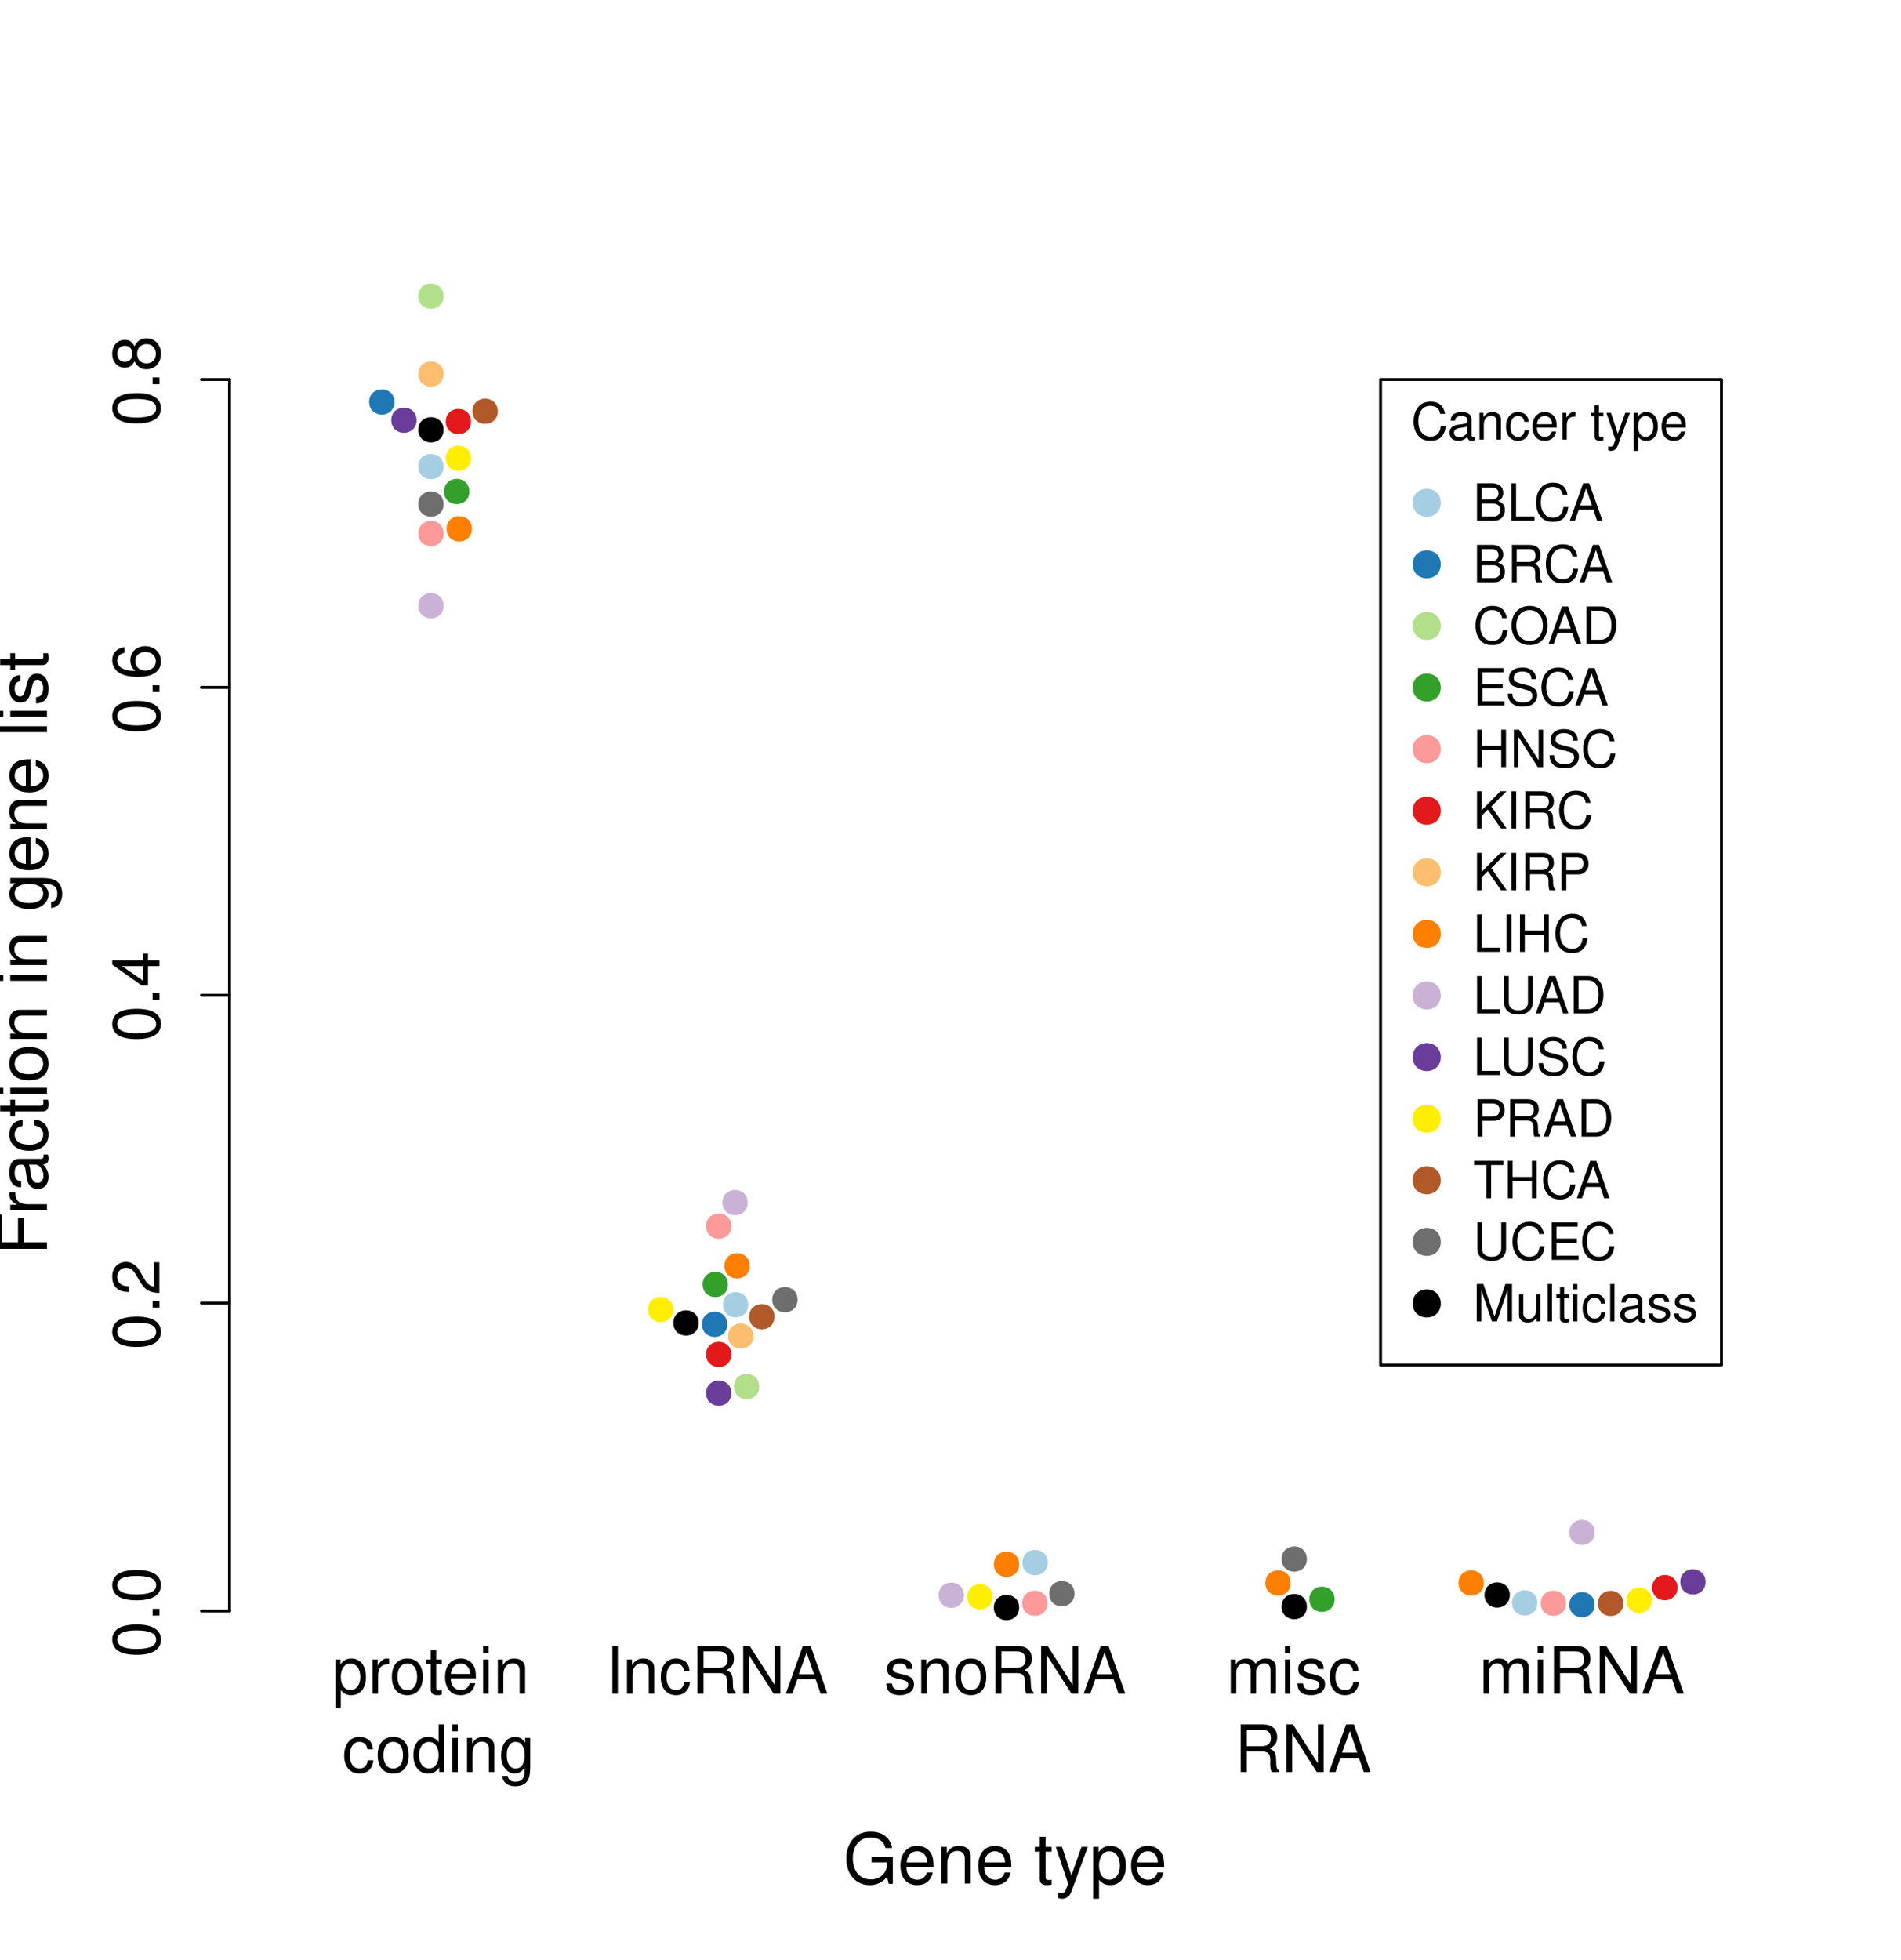 <?xml version="1.0" encoding="UTF-8"?>
<svg xmlns="http://www.w3.org/2000/svg" xmlns:xlink="http://www.w3.org/1999/xlink" width="489pt" height="504pt" viewBox="0 0 489 504" version="1.1">
<defs>
<g>
<symbol overflow="visible" id="glyph0-0">
<path style="stroke:none;" d=""/>
</symbol>
<symbol overflow="visible" id="glyph0-1">
<path style="stroke:none;" d="M 12.766 -6.938 L 7.297 -6.938 L 7.297 -5.453 L 11.281 -5.453 L 11.281 -5.094 C 11.281 -2.75 9.562 -1.062 7.156 -1.062 C 5.828 -1.062 4.625 -1.547 3.859 -2.391 C 2.984 -3.328 2.469 -4.891 2.469 -6.516 C 2.469 -9.734 4.297 -11.859 7.078 -11.859 C 9.078 -11.859 10.516 -10.828 10.875 -9.141 L 12.578 -9.141 C 12.109 -11.812 10.094 -13.344 7.094 -13.344 C 5.484 -13.344 4.188 -12.922 3.172 -12.078 C 1.641 -10.812 0.797 -8.781 0.797 -6.422 C 0.797 -2.391 3.266 0.406 6.797 0.406 C 8.594 0.406 9.984 -0.25 11.281 -1.672 L 11.703 0.078 L 12.766 0.078 Z M 12.766 -6.938 "/>
</symbol>
<symbol overflow="visible" id="glyph0-2">
<path style="stroke:none;" d="M 9.234 -4.219 C 9.234 -5.656 9.125 -6.516 8.859 -7.219 C 8.25 -8.766 6.797 -9.703 5.047 -9.703 C 2.406 -9.703 0.719 -7.703 0.719 -4.594 C 0.719 -1.469 2.344 0.406 5 0.406 C 7.156 0.406 8.656 -0.812 9.031 -2.859 L 7.531 -2.859 C 7.109 -1.625 6.266 -0.969 5.062 -0.969 C 4.109 -0.969 3.297 -1.406 2.797 -2.203 C 2.438 -2.734 2.297 -3.281 2.281 -4.219 Z M 2.328 -5.438 C 2.453 -7.188 3.516 -8.312 5.016 -8.312 C 6.547 -8.312 7.609 -7.125 7.609 -5.438 Z M 2.328 -5.438 "/>
</symbol>
<symbol overflow="visible" id="glyph0-3">
<path style="stroke:none;" d="M 1.266 -9.438 L 1.266 0 L 2.766 0 L 2.766 -5.203 C 2.766 -7.125 3.781 -8.391 5.328 -8.391 C 6.516 -8.391 7.266 -7.672 7.266 -6.531 L 7.266 0 L 8.766 0 L 8.766 -7.125 C 8.766 -8.688 7.594 -9.703 5.781 -9.703 C 4.375 -9.703 3.469 -9.156 2.641 -7.844 L 2.641 -9.438 Z M 1.266 -9.438 "/>
</symbol>
<symbol overflow="visible" id="glyph0-4">
<path style="stroke:none;" d=""/>
</symbol>
<symbol overflow="visible" id="glyph0-5">
<path style="stroke:none;" d="M 4.578 -9.438 L 3.031 -9.438 L 3.031 -12.031 L 1.531 -12.031 L 1.531 -9.438 L 0.25 -9.438 L 0.25 -8.203 L 1.531 -8.203 L 1.531 -1.078 C 1.531 -0.109 2.172 0.406 3.344 0.406 C 3.75 0.406 4.062 0.375 4.578 0.281 L 4.578 -0.969 C 4.359 -0.922 4.156 -0.906 3.859 -0.906 C 3.203 -0.906 3.031 -1.078 3.031 -1.75 L 3.031 -8.203 L 4.578 -8.203 Z M 4.578 -9.438 "/>
</symbol>
<symbol overflow="visible" id="glyph0-6">
<path style="stroke:none;" d="M 6.984 -9.438 L 4.375 -2.094 L 1.969 -9.438 L 0.359 -9.438 L 3.547 0.031 L 2.969 1.531 C 2.719 2.203 2.391 2.453 1.766 2.453 C 1.516 2.453 1.297 2.406 0.969 2.344 L 0.969 3.688 C 1.281 3.859 1.578 3.922 1.984 3.922 C 2.469 3.922 2.984 3.766 3.391 3.469 C 3.859 3.125 4.125 2.734 4.406 1.984 L 8.609 -9.438 Z M 6.984 -9.438 "/>
</symbol>
<symbol overflow="visible" id="glyph0-7">
<path style="stroke:none;" d="M 0.969 3.922 L 2.484 3.922 L 2.484 -0.984 C 3.281 -0.016 4.156 0.406 5.375 0.406 C 7.828 0.406 9.406 -1.547 9.406 -4.547 C 9.406 -7.719 7.859 -9.703 5.359 -9.703 C 4.094 -9.703 3.062 -9.125 2.359 -8.016 L 2.359 -9.438 L 0.969 -9.438 Z M 5.109 -8.297 C 6.766 -8.297 7.844 -6.844 7.844 -4.594 C 7.844 -2.453 6.75 -0.984 5.109 -0.984 C 3.516 -0.984 2.484 -2.438 2.484 -4.641 C 2.484 -6.859 3.516 -8.297 5.109 -8.297 Z M 5.109 -8.297 "/>
</symbol>
<symbol overflow="visible" id="glyph1-0">
<path style="stroke:none;" d=""/>
</symbol>
<symbol overflow="visible" id="glyph1-1">
<path style="stroke:none;" d="M -5.969 -3.297 L -5.969 -9.562 L -7.453 -9.562 L -7.453 -3.297 L -11.641 -3.297 L -11.641 -10.422 L -13.125 -10.422 L -13.125 -1.625 L 0 -1.625 L 0 -3.297 Z M -5.969 -3.297 "/>
</symbol>
<symbol overflow="visible" id="glyph1-2">
<path style="stroke:none;" d="M -9.438 -1.234 L 0 -1.234 L 0 -2.75 L -4.891 -2.75 C -7.156 -2.766 -8.172 -3.703 -8.125 -5.781 L -9.641 -5.781 C -9.688 -5.531 -9.703 -5.375 -9.703 -5.203 C -9.703 -4.234 -9.125 -3.484 -7.719 -2.625 L -9.438 -2.625 Z M -9.438 -1.234 "/>
</symbol>
<symbol overflow="visible" id="glyph1-3">
<path style="stroke:none;" d="M -0.875 -9.625 C -0.844 -9.469 -0.844 -9.391 -0.844 -9.312 C -0.844 -8.781 -1.109 -8.5 -1.578 -8.5 L -7.125 -8.5 C -8.797 -8.5 -9.703 -7.266 -9.703 -4.953 C -9.703 -3.562 -9.312 -2.469 -8.609 -1.812 C -8.125 -1.391 -7.578 -1.203 -6.641 -1.172 L -6.641 -2.688 C -7.797 -2.812 -8.312 -3.484 -8.312 -4.891 C -8.312 -6.266 -7.812 -7 -6.906 -7 L -6.516 -7 C -5.875 -6.984 -5.641 -6.656 -5.469 -5.438 C -5.203 -3.312 -5.125 -2.984 -4.891 -2.406 C -4.422 -1.312 -3.594 -0.75 -2.375 -0.75 C -0.672 -0.75 0.406 -1.938 0.406 -3.859 C 0.406 -5.047 0 -6 -0.969 -7.062 C 0 -7.156 0.406 -7.625 0.406 -8.609 C 0.406 -8.922 0.375 -9.125 0.25 -9.625 Z M -2.969 -7 C -2.469 -7 -2.156 -6.859 -1.75 -6.406 C -1.188 -5.797 -0.906 -5.062 -0.906 -4.172 C -0.906 -3 -1.453 -2.328 -2.406 -2.328 C -3.406 -2.328 -3.906 -2.969 -4.141 -4.594 C -4.359 -6.188 -4.422 -6.5 -4.656 -7 Z M -2.969 -7 "/>
</symbol>
<symbol overflow="visible" id="glyph1-4">
<path style="stroke:none;" d="M -6.266 -8.484 C -7.188 -8.406 -7.781 -8.203 -8.297 -7.844 C -9.188 -7.203 -9.703 -6.062 -9.703 -4.75 C -9.703 -2.203 -7.688 -0.562 -4.547 -0.562 C -1.516 -0.562 0.406 -2.172 0.406 -4.734 C 0.406 -6.984 -0.938 -8.406 -3.234 -8.594 L -3.234 -7.078 C -1.734 -6.828 -0.969 -6.047 -0.969 -4.766 C -0.969 -3.109 -2.328 -2.125 -4.547 -2.125 C -6.906 -2.125 -8.312 -3.094 -8.312 -4.734 C -8.312 -6 -7.578 -6.781 -6.266 -6.969 Z M -6.266 -8.484 "/>
</symbol>
<symbol overflow="visible" id="glyph1-5">
<path style="stroke:none;" d="M -9.438 -4.578 L -9.438 -3.031 L -12.031 -3.031 L -12.031 -1.531 L -9.438 -1.531 L -9.438 -0.25 L -8.203 -0.25 L -8.203 -1.531 L -1.078 -1.531 C -0.109 -1.531 0.406 -2.172 0.406 -3.344 C 0.406 -3.75 0.375 -4.062 0.281 -4.578 L -0.969 -4.578 C -0.922 -4.359 -0.906 -4.156 -0.906 -3.859 C -0.906 -3.203 -1.078 -3.031 -1.75 -3.031 L -8.203 -3.031 L -8.203 -4.578 Z M -9.438 -4.578 "/>
</symbol>
<symbol overflow="visible" id="glyph1-6">
<path style="stroke:none;" d="M -9.438 -2.703 L -9.438 -1.203 L 0 -1.203 L 0 -2.703 Z M -13.125 -2.703 L -13.125 -1.188 L -11.234 -1.188 L -11.234 -2.703 Z M -13.125 -2.703 "/>
</symbol>
<symbol overflow="visible" id="glyph1-7">
<path style="stroke:none;" d="M -9.703 -4.891 C -9.703 -2.234 -7.812 -0.641 -4.641 -0.641 C -1.453 -0.641 0.406 -2.234 0.406 -4.906 C 0.406 -7.578 -1.469 -9.188 -4.578 -9.188 C -7.844 -9.188 -9.703 -7.625 -9.703 -4.891 Z M -8.312 -4.906 C -8.312 -6.609 -6.938 -7.609 -4.594 -7.609 C -2.359 -7.609 -0.969 -6.562 -0.969 -4.906 C -0.969 -3.234 -2.359 -2.219 -4.641 -2.219 C -6.938 -2.219 -8.312 -3.234 -8.312 -4.906 Z M -8.312 -4.906 "/>
</symbol>
<symbol overflow="visible" id="glyph1-8">
<path style="stroke:none;" d="M -9.438 -1.266 L 0 -1.266 L 0 -2.766 L -5.203 -2.766 C -7.125 -2.766 -8.391 -3.781 -8.391 -5.328 C -8.391 -6.516 -7.672 -7.266 -6.531 -7.266 L 0 -7.266 L 0 -8.766 L -7.125 -8.766 C -8.688 -8.766 -9.703 -7.594 -9.703 -5.781 C -9.703 -4.375 -9.156 -3.469 -7.844 -2.641 L -9.438 -2.641 Z M -9.438 -1.266 "/>
</symbol>
<symbol overflow="visible" id="glyph1-9">
<path style="stroke:none;" d=""/>
</symbol>
<symbol overflow="visible" id="glyph1-10">
<path style="stroke:none;" d="M -9.438 -7.266 L -8.062 -7.266 C -9.203 -6.516 -9.703 -5.688 -9.703 -4.5 C -9.703 -2.219 -7.578 -0.625 -4.547 -0.625 C -2.969 -0.625 -1.812 -1.016 -0.859 -1.812 C -0.031 -2.516 0.406 -3.422 0.406 -4.391 C 0.406 -5.531 -0.094 -6.344 -1.281 -7.125 L -0.797 -7.125 C 1.734 -7.125 2.656 -6.422 2.656 -4.547 C 2.656 -3.281 2.156 -2.609 1.078 -2.469 L 1.078 -0.938 C 2.828 -1.078 3.922 -2.469 3.922 -4.516 C 3.922 -5.906 3.469 -7.062 2.719 -7.672 C 1.844 -8.391 0.672 -8.656 -1.547 -8.656 L -9.438 -8.656 Z M -8.312 -4.641 C -8.312 -6.234 -6.984 -7.125 -4.594 -7.125 C -2.297 -7.125 -0.969 -6.203 -0.969 -4.641 C -0.969 -3.094 -2.328 -2.203 -4.641 -2.203 C -6.953 -2.203 -8.312 -3.094 -8.312 -4.641 Z M -8.312 -4.641 "/>
</symbol>
<symbol overflow="visible" id="glyph1-11">
<path style="stroke:none;" d="M -4.219 -9.234 C -5.656 -9.234 -6.516 -9.125 -7.219 -8.859 C -8.766 -8.25 -9.703 -6.797 -9.703 -5.047 C -9.703 -2.406 -7.703 -0.719 -4.594 -0.719 C -1.469 -0.719 0.406 -2.344 0.406 -5 C 0.406 -7.156 -0.812 -8.656 -2.859 -9.031 L -2.859 -7.531 C -1.625 -7.109 -0.969 -6.266 -0.969 -5.062 C -0.969 -4.109 -1.406 -3.297 -2.203 -2.797 C -2.734 -2.438 -3.281 -2.297 -4.219 -2.281 Z M -5.438 -2.328 C -7.188 -2.453 -8.312 -3.516 -8.312 -5.016 C -8.312 -6.547 -7.125 -7.609 -5.438 -7.609 Z M -5.438 -2.328 "/>
</symbol>
<symbol overflow="visible" id="glyph1-12">
<path style="stroke:none;" d="M -13.125 -2.734 L -13.125 -1.219 L 0 -1.219 L 0 -2.734 Z M -13.125 -2.734 "/>
</symbol>
<symbol overflow="visible" id="glyph1-13">
<path style="stroke:none;" d="M -6.797 -7.891 C -8.656 -7.859 -9.703 -6.641 -9.703 -4.469 C -9.703 -2.266 -8.562 -0.844 -6.828 -0.844 C -5.344 -0.844 -4.641 -1.609 -4.109 -3.828 L -3.766 -5.234 C -3.516 -6.281 -3.125 -6.703 -2.469 -6.703 C -1.562 -6.703 -0.969 -5.812 -0.969 -4.5 C -0.969 -3.688 -1.203 -3 -1.609 -2.625 C -1.875 -2.391 -2.141 -2.281 -2.812 -2.203 L -2.812 -0.609 C -0.625 -0.688 0.406 -1.906 0.406 -4.375 C 0.406 -6.75 -0.75 -8.266 -2.578 -8.266 C -3.984 -8.266 -4.75 -7.469 -5.203 -5.594 L -5.547 -4.156 C -5.828 -2.938 -6.234 -2.406 -6.891 -2.406 C -7.781 -2.406 -8.312 -3.188 -8.312 -4.406 C -8.312 -5.609 -7.797 -6.266 -6.797 -6.297 Z M -6.797 -7.891 "/>
</symbol>
<symbol overflow="visible" id="glyph2-0">
<path style="stroke:none;" d=""/>
</symbol>
<symbol overflow="visible" id="glyph2-1">
<path style="stroke:none;" d="M -12.141 -4.625 C -12.141 -3.516 -11.641 -2.5 -10.812 -1.875 C -9.734 -1.109 -8.125 -0.719 -5.875 -0.719 C -1.781 -0.719 0.391 -2.062 0.391 -4.625 C 0.391 -7.141 -1.781 -8.516 -5.781 -8.516 C -8.125 -8.516 -9.703 -8.141 -10.812 -7.359 C -11.656 -6.734 -12.141 -5.75 -12.141 -4.625 Z M -10.828 -4.625 C -10.828 -6.219 -9.203 -7 -5.906 -7 C -2.453 -7 -0.844 -6.234 -0.844 -4.578 C -0.844 -3.016 -2.516 -2.234 -5.859 -2.234 C -9.203 -2.234 -10.828 -3.016 -10.828 -4.625 Z M -10.828 -4.625 "/>
</symbol>
<symbol overflow="visible" id="glyph2-2">
<path style="stroke:none;" d="M -1.75 -3.203 L -1.75 -1.469 L 0 -1.469 L 0 -3.203 Z M -1.75 -3.203 "/>
</symbol>
<symbol overflow="visible" id="glyph2-3">
<path style="stroke:none;" d="M -1.469 -8.5 L -1.469 -2.234 C -2.469 -2.391 -3.109 -2.922 -4 -4.391 L -4.938 -6.062 C -5.859 -7.719 -7.109 -8.578 -8.594 -8.578 C -9.609 -8.578 -10.547 -8.188 -11.203 -7.469 C -11.844 -6.766 -12.141 -5.891 -12.141 -4.766 C -12.141 -3.266 -11.609 -2.141 -10.562 -1.484 C -9.922 -1.062 -9.172 -0.875 -7.938 -0.844 L -7.938 -2.312 C -8.766 -2.375 -9.25 -2.469 -9.656 -2.672 C -10.391 -3.062 -10.844 -3.828 -10.844 -4.719 C -10.844 -6.062 -9.875 -7.078 -8.562 -7.078 C -7.594 -7.078 -6.75 -6.516 -6.141 -5.453 L -5.234 -3.906 C -3.812 -1.422 -2.672 -0.703 -0.016 -0.578 L -0.016 -8.5 Z M -1.469 -8.5 "/>
</symbol>
<symbol overflow="visible" id="glyph2-4">
<path style="stroke:none;" d="M -2.938 -5.5 L 0 -5.5 L 0 -6.969 L -2.938 -6.969 L -2.938 -8.734 L -4.266 -8.734 L -4.266 -6.969 L -12.141 -6.969 L -12.141 -5.875 L -4.5 -0.469 L -2.938 -0.469 Z M -4.266 -5.5 L -4.266 -1.766 L -9.625 -5.5 Z M -4.266 -5.5 "/>
</symbol>
<symbol overflow="visible" id="glyph2-5">
<path style="stroke:none;" d="M -8.984 -8.359 C -10.969 -8.078 -12.141 -6.797 -12.141 -4.984 C -12.141 -3.672 -11.5 -2.5 -10.406 -1.797 C -9.219 -1.047 -7.75 -0.719 -5.547 -0.719 C -3.5 -0.719 -2.203 -1 -1.125 -1.734 C -0.141 -2.375 0.391 -3.406 0.391 -4.719 C 0.391 -6.984 -1.312 -8.609 -3.672 -8.609 C -5.906 -8.609 -7.484 -7.109 -7.484 -4.969 C -7.484 -3.797 -7.047 -2.875 -6.172 -2.234 C -9.172 -2.25 -10.828 -3.188 -10.828 -4.891 C -10.828 -5.922 -10.156 -6.656 -8.984 -6.891 Z M -6.188 -4.781 C -6.188 -6.219 -5.172 -7.109 -3.562 -7.109 C -2.031 -7.109 -0.922 -6.094 -0.922 -4.734 C -0.922 -3.359 -2.078 -2.312 -3.625 -2.312 C -5.141 -2.312 -6.188 -3.328 -6.188 -4.781 Z M -6.188 -4.781 "/>
</symbol>
<symbol overflow="visible" id="glyph2-6">
<path style="stroke:none;" d="M -6.406 -6.562 C -7.156 -7.812 -7.766 -8.203 -8.906 -8.203 C -10.812 -8.203 -12.141 -6.734 -12.141 -4.625 C -12.141 -2.516 -10.812 -1.047 -8.922 -1.047 C -7.766 -1.047 -7.172 -1.422 -6.406 -2.656 C -5.703 -1.297 -4.719 -0.625 -3.375 -0.625 C -1.156 -0.625 0.391 -2.25 0.391 -4.625 C 0.391 -6.969 -1.156 -8.609 -3.375 -8.609 C -4.719 -8.609 -5.703 -7.938 -6.406 -6.562 Z M -10.828 -4.625 C -10.828 -5.875 -10.078 -6.688 -8.875 -6.688 C -7.719 -6.688 -6.969 -5.859 -6.969 -4.625 C -6.969 -3.359 -7.719 -2.547 -8.906 -2.547 C -10.078 -2.547 -10.828 -3.359 -10.828 -4.625 Z M -5.734 -4.625 C -5.734 -6.094 -4.75 -7.109 -3.344 -7.109 C -1.875 -7.109 -0.922 -6.109 -0.922 -4.578 C -0.922 -3.141 -1.922 -2.141 -3.328 -2.141 C -4.766 -2.141 -5.734 -3.125 -5.734 -4.625 Z M -5.734 -4.625 "/>
</symbol>
<symbol overflow="visible" id="glyph3-0">
<path style="stroke:none;" d=""/>
</symbol>
<symbol overflow="visible" id="glyph3-1">
<path style="stroke:none;" d="M 0.906 3.656 L 2.312 3.656 L 2.312 -0.922 C 3.062 -0.016 3.875 0.391 5.016 0.391 C 7.312 0.391 8.781 -1.438 8.781 -4.25 C 8.781 -7.203 7.344 -9.047 5 -9.047 C 3.812 -9.047 2.859 -8.516 2.203 -7.469 L 2.203 -8.797 L 0.906 -8.797 Z M 4.766 -7.75 C 6.312 -7.75 7.328 -6.375 7.328 -4.281 C 7.328 -2.281 6.297 -0.922 4.766 -0.922 C 3.281 -0.922 2.312 -2.266 2.312 -4.328 C 2.312 -6.406 3.281 -7.75 4.766 -7.75 Z M 4.766 -7.75 "/>
</symbol>
<symbol overflow="visible" id="glyph3-2">
<path style="stroke:none;" d="M 1.156 -8.797 L 1.156 0 L 2.562 0 L 2.562 -4.562 C 2.594 -6.688 3.453 -7.625 5.391 -7.578 L 5.391 -9 C 5.156 -9.031 5.016 -9.047 4.859 -9.047 C 3.953 -9.047 3.266 -8.516 2.453 -7.203 L 2.453 -8.797 Z M 1.156 -8.797 "/>
</symbol>
<symbol overflow="visible" id="glyph3-3">
<path style="stroke:none;" d="M 4.562 -9.047 C 2.078 -9.047 0.609 -7.297 0.609 -4.328 C 0.609 -1.359 2.078 0.391 4.578 0.391 C 7.078 0.391 8.562 -1.375 8.562 -4.266 C 8.562 -7.328 7.125 -9.047 4.562 -9.047 Z M 4.578 -7.766 C 6.172 -7.766 7.109 -6.469 7.109 -4.281 C 7.109 -2.203 6.125 -0.906 4.578 -0.906 C 3.016 -0.906 2.062 -2.203 2.062 -4.328 C 2.062 -6.469 3.016 -7.766 4.578 -7.766 Z M 4.578 -7.766 "/>
</symbol>
<symbol overflow="visible" id="glyph3-4">
<path style="stroke:none;" d="M 4.266 -8.797 L 2.828 -8.797 L 2.828 -11.219 L 1.422 -11.219 L 1.422 -8.797 L 0.234 -8.797 L 0.234 -7.656 L 1.422 -7.656 L 1.422 -1 C 1.422 -0.094 2.031 0.391 3.125 0.391 C 3.5 0.391 3.797 0.359 4.266 0.266 L 4.266 -0.906 C 4.062 -0.859 3.875 -0.844 3.594 -0.844 C 2.984 -0.844 2.828 -1 2.828 -1.625 L 2.828 -7.656 L 4.266 -7.656 Z M 4.266 -8.797 "/>
</symbol>
<symbol overflow="visible" id="glyph3-5">
<path style="stroke:none;" d="M 8.609 -3.938 C 8.609 -5.281 8.516 -6.078 8.266 -6.734 C 7.688 -8.188 6.344 -9.047 4.703 -9.047 C 2.25 -9.047 0.672 -7.188 0.672 -4.281 C 0.672 -1.375 2.188 0.391 4.672 0.391 C 6.688 0.391 8.078 -0.75 8.438 -2.672 L 7.016 -2.672 C 6.641 -1.516 5.844 -0.906 4.719 -0.906 C 3.828 -0.906 3.078 -1.312 2.609 -2.047 C 2.266 -2.547 2.156 -3.062 2.141 -3.938 Z M 2.172 -5.078 C 2.281 -6.703 3.281 -7.766 4.688 -7.766 C 6.109 -7.766 7.109 -6.656 7.109 -5.078 Z M 2.172 -5.078 "/>
</symbol>
<symbol overflow="visible" id="glyph3-6">
<path style="stroke:none;" d="M 2.516 -8.797 L 1.125 -8.797 L 1.125 0 L 2.516 0 Z M 2.516 -12.25 L 1.109 -12.25 L 1.109 -10.484 L 2.516 -10.484 Z M 2.516 -12.25 "/>
</symbol>
<symbol overflow="visible" id="glyph3-7">
<path style="stroke:none;" d="M 1.172 -8.797 L 1.172 0 L 2.594 0 L 2.594 -4.859 C 2.594 -6.656 3.531 -7.828 4.969 -7.828 C 6.078 -7.828 6.781 -7.156 6.781 -6.094 L 6.781 0 L 8.188 0 L 8.188 -6.656 C 8.188 -8.109 7.094 -9.047 5.391 -9.047 C 4.078 -9.047 3.234 -8.547 2.469 -7.328 L 2.469 -8.797 Z M 1.172 -8.797 "/>
</symbol>
<symbol overflow="visible" id="glyph3-8">
<path style="stroke:none;" d=""/>
</symbol>
<symbol overflow="visible" id="glyph3-9">
<path style="stroke:none;" d="M 7.906 -5.844 C 7.844 -6.703 7.656 -7.25 7.328 -7.75 C 6.719 -8.562 5.656 -9.047 4.438 -9.047 C 2.047 -9.047 0.516 -7.172 0.516 -4.25 C 0.516 -1.406 2.031 0.391 4.422 0.391 C 6.516 0.391 7.844 -0.875 8.016 -3.016 L 6.594 -3.016 C 6.359 -1.609 5.641 -0.906 4.453 -0.906 C 2.906 -0.906 1.984 -2.172 1.984 -4.25 C 1.984 -6.453 2.891 -7.766 4.422 -7.766 C 5.594 -7.766 6.328 -7.078 6.5 -5.844 Z M 7.906 -5.844 "/>
</symbol>
<symbol overflow="visible" id="glyph3-10">
<path style="stroke:none;" d="M 8.312 -12.25 L 6.922 -12.25 L 6.922 -7.688 C 6.328 -8.578 5.391 -9.047 4.219 -9.047 C 1.938 -9.047 0.438 -7.219 0.438 -4.422 C 0.438 -1.438 1.875 0.391 4.266 0.391 C 5.469 0.391 6.312 -0.062 7.078 -1.156 L 7.078 0 L 8.312 0 Z M 4.453 -7.75 C 5.969 -7.75 6.922 -6.422 6.922 -4.297 C 6.922 -2.266 5.953 -0.922 4.469 -0.922 C 2.922 -0.922 1.891 -2.281 1.891 -4.328 C 1.891 -6.375 2.922 -7.75 4.453 -7.75 Z M 4.453 -7.75 "/>
</symbol>
<symbol overflow="visible" id="glyph3-11">
<path style="stroke:none;" d="M 6.781 -8.797 L 6.781 -7.531 C 6.078 -8.578 5.312 -9.047 4.203 -9.047 C 2.062 -9.047 0.594 -7.078 0.594 -4.25 C 0.594 -2.766 0.938 -1.703 1.703 -0.812 C 2.344 -0.031 3.188 0.391 4.094 0.391 C 5.156 0.391 5.906 -0.078 6.656 -1.188 L 6.656 -0.734 C 6.656 1.609 6 2.484 4.25 2.484 C 3.062 2.484 2.438 2.016 2.297 1 L 0.875 1 C 1 2.641 2.297 3.656 4.219 3.656 C 5.516 3.656 6.578 3.234 7.156 2.531 C 7.828 1.719 8.078 0.625 8.078 -1.438 L 8.078 -8.797 Z M 4.328 -7.766 C 5.812 -7.766 6.656 -6.516 6.656 -4.281 C 6.656 -2.156 5.797 -0.906 4.328 -0.906 C 2.891 -0.906 2.047 -2.172 2.047 -4.328 C 2.047 -6.484 2.891 -7.766 4.328 -7.766 Z M 4.328 -7.766 "/>
</symbol>
<symbol overflow="visible" id="glyph3-12">
<path style="stroke:none;" d="M 2.547 -12.25 L 1.141 -12.25 L 1.141 0 L 2.547 0 Z M 2.547 -12.25 "/>
</symbol>
<symbol overflow="visible" id="glyph3-13">
<path style="stroke:none;" d="M 3.125 -5.281 L 7.156 -5.281 C 8.547 -5.281 9.172 -4.609 9.172 -3.094 L 9.156 -2 C 9.156 -1.25 9.281 -0.5 9.5 0 L 11.406 0 L 11.406 -0.391 C 10.812 -0.797 10.703 -1.219 10.672 -2.859 C 10.656 -4.875 10.328 -5.469 9 -6.047 C 10.375 -6.734 10.938 -7.562 10.938 -8.969 C 10.938 -11.078 9.625 -12.25 7.203 -12.25 L 1.562 -12.25 L 1.562 0 L 3.125 0 Z M 3.125 -6.656 L 3.125 -10.875 L 6.906 -10.875 C 7.781 -10.875 8.281 -10.734 8.672 -10.391 C 9.094 -10.047 9.312 -9.484 9.312 -8.766 C 9.312 -7.312 8.562 -6.656 6.906 -6.656 Z M 3.125 -6.656 "/>
</symbol>
<symbol overflow="visible" id="glyph3-14">
<path style="stroke:none;" d="M 10.844 -12.25 L 9.375 -12.25 L 9.375 -2.234 L 2.969 -12.25 L 1.281 -12.25 L 1.281 0 L 2.75 0 L 2.75 -9.922 L 9.094 0 L 10.844 0 Z M 10.844 -12.25 "/>
</symbol>
<symbol overflow="visible" id="glyph3-15">
<path style="stroke:none;" d="M 7.969 -3.672 L 9.219 0 L 10.969 0 L 6.672 -12.25 L 4.656 -12.25 L 0.281 0 L 1.953 0 L 3.234 -3.672 Z M 7.531 -4.984 L 3.625 -4.984 L 5.641 -10.562 Z M 7.531 -4.984 "/>
</symbol>
<symbol overflow="visible" id="glyph3-16">
<path style="stroke:none;" d="M 7.359 -6.344 C 7.344 -8.078 6.203 -9.047 4.172 -9.047 C 2.109 -9.047 0.797 -8 0.797 -6.359 C 0.797 -4.984 1.5 -4.328 3.578 -3.828 L 4.891 -3.516 C 5.859 -3.281 6.25 -2.922 6.25 -2.297 C 6.25 -1.469 5.422 -0.906 4.203 -0.906 C 3.438 -0.906 2.812 -1.125 2.453 -1.5 C 2.234 -1.75 2.141 -2 2.047 -2.625 L 0.578 -2.625 C 0.641 -0.594 1.781 0.391 4.078 0.391 C 6.297 0.391 7.703 -0.703 7.703 -2.406 C 7.703 -3.719 6.969 -4.438 5.219 -4.859 L 3.875 -5.172 C 2.734 -5.438 2.25 -5.812 2.25 -6.438 C 2.25 -7.25 2.969 -7.766 4.109 -7.766 C 5.234 -7.766 5.844 -7.266 5.875 -6.344 Z M 7.359 -6.344 "/>
</symbol>
<symbol overflow="visible" id="glyph3-17">
<path style="stroke:none;" d="M 1.172 -8.797 L 1.172 0 L 2.594 0 L 2.594 -5.531 C 2.594 -6.797 3.516 -7.828 4.656 -7.828 C 5.688 -7.828 6.281 -7.188 6.281 -6.062 L 6.281 0 L 7.688 0 L 7.688 -5.531 C 7.688 -6.797 8.609 -7.828 9.766 -7.828 C 10.781 -7.828 11.391 -7.172 11.391 -6.062 L 11.391 0 L 12.797 0 L 12.797 -6.594 C 12.797 -8.188 11.891 -9.047 10.25 -9.047 C 9.062 -9.047 8.359 -8.703 7.547 -7.703 C 7.016 -8.656 6.312 -9.047 5.172 -9.047 C 4 -9.047 3.203 -8.609 2.469 -7.562 L 2.469 -8.797 Z M 1.172 -8.797 "/>
</symbol>
<symbol overflow="visible" id="glyph4-0">
<path style="stroke:none;" d=""/>
</symbol>
<symbol overflow="visible" id="glyph4-1">
<path style="stroke:none;" d="M 8.734 -6.641 C 8.359 -8.75 7.141 -9.781 5.031 -9.781 C 3.734 -9.781 2.688 -9.375 1.984 -8.578 C 1.109 -7.625 0.641 -6.266 0.641 -4.703 C 0.641 -3.109 1.125 -1.75 2.016 -0.812 C 2.766 -0.047 3.719 0.297 4.984 0.297 C 7.328 0.297 8.641 -0.969 8.938 -3.516 L 7.672 -3.516 C 7.562 -2.859 7.438 -2.406 7.234 -2.016 C 6.844 -1.234 6.016 -0.781 4.984 -0.781 C 3.078 -0.781 1.859 -2.312 1.859 -4.719 C 1.859 -7.188 3.016 -8.703 4.891 -8.703 C 5.672 -8.703 6.391 -8.469 6.781 -8.094 C 7.141 -7.766 7.344 -7.375 7.484 -6.641 Z M 8.734 -6.641 "/>
</symbol>
<symbol overflow="visible" id="glyph4-2">
<path style="stroke:none;" d="M 7.062 -0.641 C 6.938 -0.625 6.891 -0.625 6.828 -0.625 C 6.438 -0.625 6.234 -0.812 6.234 -1.156 L 6.234 -5.234 C 6.234 -6.453 5.328 -7.109 3.625 -7.109 C 2.609 -7.109 1.812 -6.828 1.328 -6.312 C 1.016 -5.953 0.891 -5.562 0.859 -4.875 L 1.969 -4.875 C 2.062 -5.719 2.562 -6.094 3.594 -6.094 C 4.594 -6.094 5.141 -5.734 5.141 -5.062 L 5.141 -4.781 C 5.125 -4.297 4.891 -4.125 3.984 -4.016 C 2.422 -3.812 2.188 -3.766 1.766 -3.594 C 0.969 -3.25 0.547 -2.641 0.547 -1.75 C 0.547 -0.484 1.422 0.297 2.828 0.297 C 3.703 0.297 4.391 0 5.172 -0.719 C 5.25 0 5.594 0.297 6.312 0.297 C 6.547 0.297 6.688 0.281 7.062 0.188 Z M 5.141 -2.172 C 5.141 -1.812 5.031 -1.578 4.703 -1.281 C 4.25 -0.875 3.703 -0.656 3.062 -0.656 C 2.203 -0.656 1.703 -1.062 1.703 -1.766 C 1.703 -2.5 2.172 -2.859 3.359 -3.031 C 4.547 -3.188 4.766 -3.25 5.141 -3.422 Z M 5.141 -2.172 "/>
</symbol>
<symbol overflow="visible" id="glyph4-3">
<path style="stroke:none;" d="M 0.922 -6.922 L 0.922 0 L 2.031 0 L 2.031 -3.812 C 2.031 -5.234 2.766 -6.156 3.906 -6.156 C 4.781 -6.156 5.328 -5.625 5.328 -4.797 L 5.328 0 L 6.438 0 L 6.438 -5.234 C 6.438 -6.375 5.578 -7.109 4.234 -7.109 C 3.203 -7.109 2.547 -6.719 1.938 -5.75 L 1.938 -6.922 Z M 0.922 -6.922 "/>
</symbol>
<symbol overflow="visible" id="glyph4-4">
<path style="stroke:none;" d="M 6.219 -4.594 C 6.172 -5.266 6.016 -5.703 5.75 -6.094 C 5.281 -6.734 4.453 -7.109 3.484 -7.109 C 1.609 -7.109 0.406 -5.641 0.406 -3.344 C 0.406 -1.109 1.594 0.297 3.469 0.297 C 5.125 0.297 6.172 -0.688 6.297 -2.375 L 5.188 -2.375 C 5 -1.266 4.438 -0.719 3.5 -0.719 C 2.281 -0.719 1.562 -1.703 1.562 -3.344 C 1.562 -5.062 2.266 -6.094 3.469 -6.094 C 4.391 -6.094 4.984 -5.562 5.109 -4.594 Z M 6.219 -4.594 "/>
</symbol>
<symbol overflow="visible" id="glyph4-5">
<path style="stroke:none;" d="M 6.766 -3.094 C 6.766 -4.141 6.688 -4.781 6.5 -5.297 C 6.047 -6.438 4.984 -7.109 3.703 -7.109 C 1.766 -7.109 0.531 -5.656 0.531 -3.359 C 0.531 -1.078 1.719 0.297 3.672 0.297 C 5.25 0.297 6.344 -0.594 6.625 -2.094 L 5.516 -2.094 C 5.219 -1.188 4.594 -0.719 3.703 -0.719 C 3.016 -0.719 2.422 -1.031 2.047 -1.609 C 1.781 -2 1.688 -2.406 1.672 -3.094 Z M 1.703 -3.984 C 1.797 -5.266 2.578 -6.094 3.688 -6.094 C 4.812 -6.094 5.578 -5.234 5.578 -3.984 Z M 1.703 -3.984 "/>
</symbol>
<symbol overflow="visible" id="glyph4-6">
<path style="stroke:none;" d="M 0.906 -6.922 L 0.906 0 L 2.016 0 L 2.016 -3.594 C 2.031 -5.25 2.719 -6 4.234 -5.953 L 4.234 -7.078 C 4.047 -7.109 3.953 -7.109 3.812 -7.109 C 3.109 -7.109 2.562 -6.688 1.922 -5.672 L 1.922 -6.922 Z M 0.906 -6.922 "/>
</symbol>
<symbol overflow="visible" id="glyph4-7">
<path style="stroke:none;" d=""/>
</symbol>
<symbol overflow="visible" id="glyph4-8">
<path style="stroke:none;" d="M 3.359 -6.922 L 2.219 -6.922 L 2.219 -8.812 L 1.125 -8.812 L 1.125 -6.922 L 0.188 -6.922 L 0.188 -6.016 L 1.125 -6.016 L 1.125 -0.797 C 1.125 -0.078 1.594 0.297 2.453 0.297 C 2.75 0.297 2.984 0.281 3.359 0.219 L 3.359 -0.719 C 3.188 -0.672 3.047 -0.656 2.828 -0.656 C 2.344 -0.656 2.219 -0.797 2.219 -1.281 L 2.219 -6.016 L 3.359 -6.016 Z M 3.359 -6.922 "/>
</symbol>
<symbol overflow="visible" id="glyph4-9">
<path style="stroke:none;" d="M 5.125 -6.922 L 3.203 -1.531 L 1.438 -6.922 L 0.266 -6.922 L 2.594 0.031 L 2.172 1.125 C 2 1.609 1.75 1.797 1.297 1.797 C 1.109 1.797 0.953 1.766 0.719 1.719 L 0.719 2.703 C 0.938 2.828 1.156 2.875 1.453 2.875 C 1.812 2.875 2.188 2.766 2.484 2.547 C 2.828 2.297 3.031 2 3.234 1.453 L 6.312 -6.922 Z M 5.125 -6.922 "/>
</symbol>
<symbol overflow="visible" id="glyph4-10">
<path style="stroke:none;" d="M 0.719 2.875 L 1.828 2.875 L 1.828 -0.719 C 2.406 -0.016 3.047 0.297 3.953 0.297 C 5.75 0.297 6.906 -1.141 6.906 -3.344 C 6.906 -5.672 5.766 -7.109 3.938 -7.109 C 3 -7.109 2.25 -6.688 1.734 -5.875 L 1.734 -6.922 L 0.719 -6.922 Z M 3.75 -6.094 C 4.969 -6.094 5.75 -5.016 5.75 -3.359 C 5.75 -1.797 4.953 -0.719 3.75 -0.719 C 2.578 -0.719 1.828 -1.781 1.828 -3.406 C 1.828 -5.031 2.578 -6.094 3.75 -6.094 Z M 3.75 -6.094 "/>
</symbol>
<symbol overflow="visible" id="glyph4-11">
<path style="stroke:none;" d="M 1.047 0 L 5.391 0 C 6.297 0 6.969 -0.25 7.484 -0.812 C 7.969 -1.312 8.219 -2 8.219 -2.75 C 8.219 -3.906 7.703 -4.609 6.469 -5.078 C 7.359 -5.5 7.797 -6.188 7.797 -7.188 C 7.797 -7.891 7.531 -8.5 7.031 -8.953 C 6.516 -9.406 5.875 -9.625 4.953 -9.625 L 1.047 -9.625 Z M 2.266 -5.484 L 2.266 -8.547 L 4.641 -8.547 C 5.328 -8.547 5.719 -8.453 6.047 -8.203 C 6.391 -7.938 6.578 -7.531 6.578 -7.016 C 6.578 -6.484 6.391 -6.094 6.047 -5.828 C 5.719 -5.578 5.328 -5.484 4.641 -5.484 Z M 2.266 -1.078 L 2.266 -4.391 L 5.266 -4.391 C 6.344 -4.391 7 -3.781 7 -2.734 C 7 -1.703 6.344 -1.078 5.266 -1.078 Z M 2.266 -1.078 "/>
</symbol>
<symbol overflow="visible" id="glyph4-12">
<path style="stroke:none;" d="M 2.281 -9.625 L 1.062 -9.625 L 1.062 0 L 7.031 0 L 7.031 -1.078 L 2.281 -1.078 Z M 2.281 -9.625 "/>
</symbol>
<symbol overflow="visible" id="glyph4-13">
<path style="stroke:none;" d="M 6.266 -2.891 L 7.25 0 L 8.625 0 L 5.234 -9.625 L 3.656 -9.625 L 0.219 0 L 1.531 0 L 2.547 -2.891 Z M 5.922 -3.922 L 2.859 -3.922 L 4.438 -8.312 Z M 5.922 -3.922 "/>
</symbol>
<symbol overflow="visible" id="glyph4-14">
<path style="stroke:none;" d="M 2.453 -4.141 L 5.625 -4.141 C 6.719 -4.141 7.203 -3.625 7.203 -2.422 L 7.203 -1.578 C 7.203 -0.984 7.297 -0.391 7.469 0 L 8.969 0 L 8.969 -0.297 C 8.5 -0.625 8.406 -0.969 8.391 -2.25 C 8.375 -3.828 8.125 -4.297 7.078 -4.75 C 8.156 -5.297 8.594 -5.938 8.594 -7.047 C 8.594 -8.719 7.562 -9.625 5.672 -9.625 L 1.234 -9.625 L 1.234 0 L 2.453 0 Z M 2.453 -5.234 L 2.453 -8.547 L 5.422 -8.547 C 6.109 -8.547 6.516 -8.438 6.812 -8.172 C 7.141 -7.891 7.312 -7.453 7.312 -6.891 C 7.312 -5.75 6.734 -5.234 5.422 -5.234 Z M 2.453 -5.234 "/>
</symbol>
<symbol overflow="visible" id="glyph4-15">
<path style="stroke:none;" d="M 5.141 -9.781 C 2.375 -9.781 0.5 -7.75 0.5 -4.734 C 0.5 -1.719 2.359 0.297 5.156 0.297 C 6.328 0.297 7.359 -0.047 8.141 -0.719 C 9.172 -1.594 9.797 -3.094 9.797 -4.656 C 9.797 -7.766 7.969 -9.781 5.141 -9.781 Z M 5.141 -8.703 C 7.219 -8.703 8.562 -7.125 8.562 -4.688 C 8.562 -2.359 7.188 -0.781 5.156 -0.781 C 3.094 -0.781 1.734 -2.359 1.734 -4.734 C 1.734 -7.109 3.094 -8.703 5.141 -8.703 Z M 5.141 -8.703 "/>
</symbol>
<symbol overflow="visible" id="glyph4-16">
<path style="stroke:none;" d="M 1.172 0 L 4.891 0 C 7.312 0 8.812 -1.828 8.812 -4.812 C 8.812 -7.797 7.328 -9.625 4.891 -9.625 L 1.172 -9.625 Z M 2.406 -1.078 L 2.406 -8.547 L 4.672 -8.547 C 6.578 -8.547 7.578 -7.266 7.578 -4.812 C 7.578 -2.359 6.578 -1.078 4.672 -1.078 Z M 2.406 -1.078 "/>
</symbol>
<symbol overflow="visible" id="glyph4-17">
<path style="stroke:none;" d="M 2.422 -4.391 L 7.656 -4.391 L 7.656 -5.469 L 2.422 -5.469 L 2.422 -8.547 L 7.859 -8.547 L 7.859 -9.625 L 1.188 -9.625 L 1.188 0 L 8.094 0 L 8.094 -1.078 L 2.422 -1.078 Z M 2.422 -4.391 "/>
</symbol>
<symbol overflow="visible" id="glyph4-18">
<path style="stroke:none;" d="M 7.875 -6.797 C 7.875 -7.453 7.828 -7.641 7.625 -8.094 C 7.094 -9.203 5.969 -9.781 4.344 -9.781 C 2.234 -9.781 0.922 -8.703 0.922 -6.953 C 0.922 -5.781 1.547 -5.047 2.812 -4.719 L 5.203 -4.078 C 6.438 -3.766 6.969 -3.281 6.969 -2.516 C 6.969 -2 6.688 -1.484 6.281 -1.188 C 5.906 -0.906 5.297 -0.781 4.516 -0.781 C 3.453 -0.781 2.766 -1.031 2.297 -1.578 C 1.938 -2 1.781 -2.469 1.797 -3.062 L 0.641 -3.062 C 0.641 -2.172 0.812 -1.594 1.203 -1.062 C 1.859 -0.156 2.969 0.297 4.438 0.297 C 5.578 0.297 6.516 0.047 7.141 -0.438 C 7.797 -0.953 8.203 -1.812 8.203 -2.641 C 8.203 -3.828 7.453 -4.703 6.156 -5.062 L 3.734 -5.703 C 2.578 -6.016 2.156 -6.391 2.156 -7.125 C 2.156 -8.109 3.016 -8.75 4.297 -8.75 C 5.828 -8.75 6.688 -8.062 6.703 -6.797 Z M 7.875 -6.797 "/>
</symbol>
<symbol overflow="visible" id="glyph4-19">
<path style="stroke:none;" d="M 7.281 -4.391 L 7.281 0 L 8.5 0 L 8.5 -9.625 L 7.281 -9.625 L 7.281 -5.469 L 2.328 -5.469 L 2.328 -9.625 L 1.094 -9.625 L 1.094 0 L 2.328 0 L 2.328 -4.391 Z M 7.281 -4.391 "/>
</symbol>
<symbol overflow="visible" id="glyph4-20">
<path style="stroke:none;" d="M 8.531 -9.625 L 7.375 -9.625 L 7.375 -1.75 L 2.344 -9.625 L 1 -9.625 L 1 0 L 2.172 0 L 2.172 -7.797 L 7.141 0 L 8.531 0 Z M 8.531 -9.625 "/>
</symbol>
<symbol overflow="visible" id="glyph4-21">
<path style="stroke:none;" d="M 2.266 -3.359 L 3.844 -4.938 L 7.234 0 L 8.688 0 L 4.734 -5.703 L 8.641 -9.625 L 7.062 -9.625 L 2.266 -4.75 L 2.266 -9.625 L 1.047 -9.625 L 1.047 0 L 2.266 0 Z M 2.266 -3.359 "/>
</symbol>
<symbol overflow="visible" id="glyph4-22">
<path style="stroke:none;" d="M 2.562 -9.625 L 1.328 -9.625 L 1.328 0 L 2.562 0 Z M 2.562 -9.625 "/>
</symbol>
<symbol overflow="visible" id="glyph4-23">
<path style="stroke:none;" d="M 2.422 -4.078 L 5.453 -4.078 C 6.203 -4.078 6.797 -4.297 7.312 -4.766 C 7.891 -5.297 8.141 -5.922 8.141 -6.797 C 8.141 -8.609 7.078 -9.625 5.172 -9.625 L 1.203 -9.625 L 1.203 0 L 2.422 0 Z M 2.422 -5.156 L 2.422 -8.547 L 4.984 -8.547 C 6.172 -8.547 6.859 -7.906 6.859 -6.859 C 6.859 -5.797 6.172 -5.156 4.984 -5.156 Z M 2.422 -5.156 "/>
</symbol>
<symbol overflow="visible" id="glyph4-24">
<path style="stroke:none;" d="M 7.281 -9.625 L 7.281 -2.859 C 7.281 -1.578 6.344 -0.781 4.812 -0.781 C 4.094 -0.781 3.516 -0.953 3.047 -1.281 C 2.578 -1.656 2.344 -2.141 2.344 -2.859 L 2.344 -9.625 L 1.125 -9.625 L 1.125 -2.859 C 1.125 -0.906 2.516 0.297 4.812 0.297 C 7.062 0.297 8.516 -0.938 8.516 -2.859 L 8.516 -9.625 Z M 7.281 -9.625 "/>
</symbol>
<symbol overflow="visible" id="glyph4-25">
<path style="stroke:none;" d="M 4.672 -8.547 L 7.828 -8.547 L 7.828 -9.625 L 0.281 -9.625 L 0.281 -8.547 L 3.453 -8.547 L 3.453 0 L 4.672 0 Z M 4.672 -8.547 "/>
</symbol>
<symbol overflow="visible" id="glyph4-26">
<path style="stroke:none;" d="M 6.172 0 L 8.891 -8.062 L 8.891 0 L 10.047 0 L 10.047 -9.625 L 8.344 -9.625 L 5.547 -1.234 L 2.688 -9.625 L 0.984 -9.625 L 0.984 0 L 2.156 0 L 2.156 -8.062 L 4.891 0 Z M 6.172 0 "/>
</symbol>
<symbol overflow="visible" id="glyph4-27">
<path style="stroke:none;" d="M 6.359 0 L 6.359 -6.922 L 5.266 -6.922 L 5.266 -3 C 5.266 -1.578 4.531 -0.656 3.375 -0.656 C 2.516 -0.656 1.953 -1.188 1.953 -2.016 L 1.953 -6.922 L 0.859 -6.922 L 0.859 -1.578 C 0.859 -0.438 1.719 0.297 3.062 0.297 C 4.078 0.297 4.734 -0.047 5.375 -0.969 L 5.375 0 Z M 6.359 0 "/>
</symbol>
<symbol overflow="visible" id="glyph4-28">
<path style="stroke:none;" d="M 2 -9.625 L 0.891 -9.625 L 0.891 0 L 2 0 Z M 2 -9.625 "/>
</symbol>
<symbol overflow="visible" id="glyph4-29">
<path style="stroke:none;" d="M 1.984 -6.922 L 0.891 -6.922 L 0.891 0 L 1.984 0 Z M 1.984 -9.625 L 0.875 -9.625 L 0.875 -8.234 L 1.984 -8.234 Z M 1.984 -9.625 "/>
</symbol>
<symbol overflow="visible" id="glyph4-30">
<path style="stroke:none;" d="M 5.781 -4.984 C 5.766 -6.344 4.875 -7.109 3.281 -7.109 C 1.656 -7.109 0.625 -6.281 0.625 -5 C 0.625 -3.922 1.172 -3.406 2.812 -3.016 L 3.844 -2.766 C 4.609 -2.578 4.906 -2.297 4.906 -1.812 C 4.906 -1.156 4.266 -0.719 3.297 -0.719 C 2.703 -0.719 2.203 -0.891 1.922 -1.172 C 1.75 -1.375 1.672 -1.578 1.609 -2.062 L 0.453 -2.062 C 0.5 -0.469 1.406 0.297 3.203 0.297 C 4.953 0.297 6.062 -0.547 6.062 -1.891 C 6.062 -2.922 5.484 -3.484 4.109 -3.812 L 3.047 -4.062 C 2.156 -4.281 1.766 -4.562 1.766 -5.062 C 1.766 -5.703 2.344 -6.094 3.234 -6.094 C 4.125 -6.094 4.594 -5.719 4.625 -4.984 Z M 5.781 -4.984 "/>
</symbol>
</g>
</defs>
<g id="surface199">
<rect x="0" y="0" width="489" height="504" style="fill:rgb(100%,100%,100%);fill-opacity:1;stroke:none;"/>
<g style="fill:rgb(0%,0%,0%);fill-opacity:1;">
  <use xlink:href="#glyph0-1" x="216.898" y="484.403"/>
  <use xlink:href="#glyph0-2" x="230.902" y="484.403"/>
  <use xlink:href="#glyph0-3" x="240.91" y="484.403"/>
  <use xlink:href="#glyph0-2" x="250.918" y="484.403"/>
  <use xlink:href="#glyph0-4" x="260.926" y="484.403"/>
  <use xlink:href="#glyph0-5" x="265.93" y="484.403"/>
  <use xlink:href="#glyph0-6" x="271.221" y="484.403"/>
  <use xlink:href="#glyph0-7" x="280.221" y="484.403"/>
  <use xlink:href="#glyph0-2" x="290.229" y="484.403"/>
</g>
<g style="fill:rgb(0%,0%,0%);fill-opacity:1;">
  <use xlink:href="#glyph1-1" x="12.083" y="322.801"/>
  <use xlink:href="#glyph1-2" x="12.083" y="312.451"/>
  <use xlink:href="#glyph1-3" x="12.083" y="306.529"/>
  <use xlink:href="#glyph1-4" x="12.083" y="296.521"/>
  <use xlink:href="#glyph1-5" x="12.083" y="287.378"/>
  <use xlink:href="#glyph1-6" x="12.083" y="282.465"/>
  <use xlink:href="#glyph1-7" x="12.083" y="278.469"/>
  <use xlink:href="#glyph1-8" x="12.083" y="268.461"/>
  <use xlink:href="#glyph1-9" x="12.083" y="258.453"/>
  <use xlink:href="#glyph1-6" x="12.083" y="253.449"/>
  <use xlink:href="#glyph1-8" x="12.083" y="249.453"/>
  <use xlink:href="#glyph1-9" x="12.083" y="239.445"/>
  <use xlink:href="#glyph1-10" x="12.083" y="234.441"/>
  <use xlink:href="#glyph1-11" x="12.083" y="224.524"/>
  <use xlink:href="#glyph1-8" x="12.083" y="214.517"/>
  <use xlink:href="#glyph1-11" x="12.083" y="204.509"/>
  <use xlink:href="#glyph1-9" x="12.083" y="194.501"/>
  <use xlink:href="#glyph1-12" x="12.083" y="189.497"/>
  <use xlink:href="#glyph1-6" x="12.083" y="185.501"/>
  <use xlink:href="#glyph1-13" x="12.083" y="181.505"/>
  <use xlink:href="#glyph1-5" x="12.083" y="172.56"/>
</g>
<path style="fill-rule:nonzero;fill:rgb(69.804%,87.451%,54.118%);fill-opacity:1;stroke-width:0.75;stroke-linecap:round;stroke-linejoin:round;stroke:rgb(69.804%,87.451%,54.118%);stroke-opacity:1;stroke-miterlimit:10;" d="M 113.734 76.172 C 113.734 80.012 107.977 80.012 107.977 76.172 C 107.977 72.332 113.734 72.332 113.734 76.172 "/>
<path style="fill-rule:nonzero;fill:rgb(99.216%,74.902%,43.529%);fill-opacity:1;stroke-width:0.75;stroke-linecap:round;stroke-linejoin:round;stroke:rgb(99.216%,74.902%,43.529%);stroke-opacity:1;stroke-miterlimit:10;" d="M 113.734 96.199 C 113.734 100.039 107.977 100.039 107.977 96.199 C 107.977 92.359 113.734 92.359 113.734 96.199 "/>
<path style="fill-rule:nonzero;fill:rgb(12.157%,47.059%,70.588%);fill-opacity:1;stroke-width:0.75;stroke-linecap:round;stroke-linejoin:round;stroke:rgb(12.157%,47.059%,70.588%);stroke-opacity:1;stroke-miterlimit:10;" d="M 101.098 103.383 C 101.098 107.223 95.336 107.223 95.336 103.383 C 95.336 99.543 101.098 99.543 101.098 103.383 "/>
<path style="fill-rule:nonzero;fill:rgb(69.412%,34.902%,15.686%);fill-opacity:1;stroke-width:0.75;stroke-linecap:round;stroke-linejoin:round;stroke:rgb(69.412%,34.902%,15.686%);stroke-opacity:1;stroke-miterlimit:10;" d="M 127.676 105.766 C 127.676 109.605 121.914 109.605 121.914 105.766 C 121.914 101.926 127.676 101.926 127.676 105.766 "/>
<path style="fill-rule:nonzero;fill:rgb(41.569%,23.922%,60.392%);fill-opacity:1;stroke-width:0.75;stroke-linecap:round;stroke-linejoin:round;stroke:rgb(41.569%,23.922%,60.392%);stroke-opacity:1;stroke-miterlimit:10;" d="M 106.789 108.07 C 106.789 111.91 101.027 111.91 101.027 108.07 C 101.027 104.23 106.789 104.23 106.789 108.07 "/>
<path style="fill-rule:nonzero;fill:rgb(89.02%,10.196%,10.98%);fill-opacity:1;stroke-width:0.75;stroke-linecap:round;stroke-linejoin:round;stroke:rgb(89.02%,10.196%,10.98%);stroke-opacity:1;stroke-miterlimit:10;" d="M 120.793 108.41 C 120.793 112.25 115.035 112.25 115.035 108.41 C 115.035 104.57 120.793 104.57 120.793 108.41 "/>
<path style="fill-rule:nonzero;fill:rgb(0%,0%,0%);fill-opacity:1;stroke-width:0.75;stroke-linecap:round;stroke-linejoin:round;stroke:rgb(0%,0%,0%);stroke-opacity:1;stroke-miterlimit:10;" d="M 113.734 110.539 C 113.734 114.379 107.977 114.379 107.977 110.539 C 107.977 106.699 113.734 106.699 113.734 110.539 "/>
<path style="fill-rule:nonzero;fill:rgb(100%,93.333%,0%);fill-opacity:1;stroke-width:0.75;stroke-linecap:round;stroke-linejoin:round;stroke:rgb(100%,93.333%,0%);stroke-opacity:1;stroke-miterlimit:10;" d="M 120.793 117.863 C 120.793 121.703 115.031 121.703 115.031 117.863 C 115.031 114.023 120.793 114.023 120.793 117.863 "/>
<path style="fill-rule:nonzero;fill:rgb(65.098%,80.784%,89.02%);fill-opacity:1;stroke-width:0.75;stroke-linecap:round;stroke-linejoin:round;stroke:rgb(65.098%,80.784%,89.02%);stroke-opacity:1;stroke-miterlimit:10;" d="M 113.734 119.996 C 113.734 123.84 107.977 123.84 107.977 119.996 C 107.977 116.156 113.734 116.156 113.734 119.996 "/>
<path style="fill-rule:nonzero;fill:rgb(20%,62.745%,17.255%);fill-opacity:1;stroke-width:0.75;stroke-linecap:round;stroke-linejoin:round;stroke:rgb(20%,62.745%,17.255%);stroke-opacity:1;stroke-miterlimit:10;" d="M 120.359 126.402 C 120.359 130.242 114.602 130.242 114.602 126.402 C 114.602 122.562 120.359 122.562 120.359 126.402 "/>
<path style="fill-rule:nonzero;fill:rgb(43.137%,43.137%,43.137%);fill-opacity:1;stroke-width:0.75;stroke-linecap:round;stroke-linejoin:round;stroke:rgb(43.137%,43.137%,43.137%);stroke-opacity:1;stroke-miterlimit:10;" d="M 113.734 129.641 C 113.734 133.48 107.977 133.48 107.977 129.641 C 107.977 125.797 113.734 125.797 113.734 129.641 "/>
<path style="fill-rule:nonzero;fill:rgb(100%,49.804%,0%);fill-opacity:1;stroke-width:0.75;stroke-linecap:round;stroke-linejoin:round;stroke:rgb(100%,49.804%,0%);stroke-opacity:1;stroke-miterlimit:10;" d="M 121.012 136 C 121.012 139.84 115.25 139.84 115.25 136 C 115.25 132.16 121.012 132.16 121.012 136 "/>
<path style="fill-rule:nonzero;fill:rgb(98.431%,60.392%,60%);fill-opacity:1;stroke-width:0.75;stroke-linecap:round;stroke-linejoin:round;stroke:rgb(98.431%,60.392%,60%);stroke-opacity:1;stroke-miterlimit:10;" d="M 113.734 137.199 C 113.734 141.039 107.977 141.039 107.977 137.199 C 107.977 133.359 113.734 133.359 113.734 137.199 "/>
<path style="fill-rule:nonzero;fill:rgb(79.216%,69.804%,83.922%);fill-opacity:1;stroke-width:0.75;stroke-linecap:round;stroke-linejoin:round;stroke:rgb(79.216%,69.804%,83.922%);stroke-opacity:1;stroke-miterlimit:10;" d="M 113.734 155.781 C 113.734 159.621 107.977 159.621 107.977 155.781 C 107.977 151.941 113.734 151.941 113.734 155.781 "/>
<path style="fill-rule:nonzero;fill:rgb(79.216%,69.804%,83.922%);fill-opacity:1;stroke-width:0.75;stroke-linecap:round;stroke-linejoin:round;stroke:rgb(79.216%,69.804%,83.922%);stroke-opacity:1;stroke-miterlimit:10;" d="M 191.957 309.273 C 191.957 313.113 186.199 313.113 186.199 309.273 C 186.199 305.434 191.957 305.434 191.957 309.273 "/>
<path style="fill-rule:nonzero;fill:rgb(98.431%,60.392%,60%);fill-opacity:1;stroke-width:0.75;stroke-linecap:round;stroke-linejoin:round;stroke:rgb(98.431%,60.392%,60%);stroke-opacity:1;stroke-miterlimit:10;" d="M 187.758 315.336 C 187.758 319.176 181.996 319.176 181.996 315.336 C 181.996 311.492 187.758 311.492 187.758 315.336 "/>
<path style="fill-rule:nonzero;fill:rgb(100%,49.804%,0%);fill-opacity:1;stroke-width:0.75;stroke-linecap:round;stroke-linejoin:round;stroke:rgb(100%,49.804%,0%);stroke-opacity:1;stroke-miterlimit:10;" d="M 192.477 325.531 C 192.477 329.371 186.719 329.371 186.719 325.531 C 186.719 321.691 192.477 321.691 192.477 325.531 "/>
<path style="fill-rule:nonzero;fill:rgb(20%,62.745%,17.255%);fill-opacity:1;stroke-width:0.75;stroke-linecap:round;stroke-linejoin:round;stroke:rgb(20%,62.745%,17.255%);stroke-opacity:1;stroke-miterlimit:10;" d="M 186.879 330.328 C 186.879 334.168 181.121 334.168 181.121 330.328 C 181.121 326.488 186.879 326.488 186.879 330.328 "/>
<path style="fill-rule:nonzero;fill:rgb(43.137%,43.137%,43.137%);fill-opacity:1;stroke-width:0.75;stroke-linecap:round;stroke-linejoin:round;stroke:rgb(43.137%,43.137%,43.137%);stroke-opacity:1;stroke-miterlimit:10;" d="M 204.785 334.238 C 204.785 338.078 199.023 338.078 199.023 334.238 C 199.023 330.398 204.785 330.398 204.785 334.238 "/>
<path style="fill-rule:nonzero;fill:rgb(65.098%,80.784%,89.02%);fill-opacity:1;stroke-width:0.75;stroke-linecap:round;stroke-linejoin:round;stroke:rgb(65.098%,80.784%,89.02%);stroke-opacity:1;stroke-miterlimit:10;" d="M 192.094 335.543 C 192.094 339.383 186.336 339.383 186.336 335.543 C 186.336 331.703 192.094 331.703 192.094 335.543 "/>
<path style="fill-rule:nonzero;fill:rgb(100%,93.333%,0%);fill-opacity:1;stroke-width:0.75;stroke-linecap:round;stroke-linejoin:round;stroke:rgb(100%,93.333%,0%);stroke-opacity:1;stroke-miterlimit:10;" d="M 172.828 336.77 C 172.828 340.609 167.07 340.609 167.07 336.77 C 167.07 332.93 172.828 332.93 172.828 336.77 "/>
<path style="fill-rule:nonzero;fill:rgb(69.412%,34.902%,15.686%);fill-opacity:1;stroke-width:0.75;stroke-linecap:round;stroke-linejoin:round;stroke:rgb(69.412%,34.902%,15.686%);stroke-opacity:1;stroke-miterlimit:10;" d="M 198.855 338.621 C 198.855 342.461 193.094 342.461 193.094 338.621 C 193.094 334.781 198.855 334.781 198.855 338.621 "/>
<path style="fill-rule:nonzero;fill:rgb(0%,0%,0%);fill-opacity:1;stroke-width:0.75;stroke-linecap:round;stroke-linejoin:round;stroke:rgb(0%,0%,0%);stroke-opacity:1;stroke-miterlimit:10;" d="M 179.344 340.223 C 179.344 344.062 173.582 344.062 173.582 340.223 C 173.582 336.383 179.344 336.383 179.344 340.223 "/>
<path style="fill-rule:nonzero;fill:rgb(12.157%,47.059%,70.588%);fill-opacity:1;stroke-width:0.75;stroke-linecap:round;stroke-linejoin:round;stroke:rgb(12.157%,47.059%,70.588%);stroke-opacity:1;stroke-miterlimit:10;" d="M 186.707 340.574 C 186.707 344.414 180.949 344.414 180.949 340.574 C 180.949 336.734 186.707 336.734 186.707 340.574 "/>
<path style="fill-rule:nonzero;fill:rgb(99.216%,74.902%,43.529%);fill-opacity:1;stroke-width:0.75;stroke-linecap:round;stroke-linejoin:round;stroke:rgb(99.216%,74.902%,43.529%);stroke-opacity:1;stroke-miterlimit:10;" d="M 193.43 343.609 C 193.43 347.449 187.668 347.449 187.668 343.609 C 187.668 339.77 193.43 339.77 193.43 343.609 "/>
<path style="fill-rule:nonzero;fill:rgb(89.02%,10.196%,10.98%);fill-opacity:1;stroke-width:0.75;stroke-linecap:round;stroke-linejoin:round;stroke:rgb(89.02%,10.196%,10.98%);stroke-opacity:1;stroke-miterlimit:10;" d="M 187.758 348.32 C 187.758 352.16 181.996 352.16 181.996 348.32 C 181.996 344.48 187.758 344.48 187.758 348.32 "/>
<path style="fill-rule:nonzero;fill:rgb(69.804%,87.451%,54.118%);fill-opacity:1;stroke-width:0.75;stroke-linecap:round;stroke-linejoin:round;stroke:rgb(69.804%,87.451%,54.118%);stroke-opacity:1;stroke-miterlimit:10;" d="M 194.93 356.57 C 194.93 360.41 189.168 360.41 189.168 356.57 C 189.168 352.73 194.93 352.73 194.93 356.57 "/>
<path style="fill-rule:nonzero;fill:rgb(41.569%,23.922%,60.392%);fill-opacity:1;stroke-width:0.75;stroke-linecap:round;stroke-linejoin:round;stroke:rgb(41.569%,23.922%,60.392%);stroke-opacity:1;stroke-miterlimit:10;" d="M 187.758 358.281 C 187.758 362.121 181.996 362.121 181.996 358.281 C 181.996 354.441 187.758 354.441 187.758 358.281 "/>
<path style="fill-rule:nonzero;fill:rgb(65.098%,80.784%,89.02%);fill-opacity:1;stroke-width:0.75;stroke-linecap:round;stroke-linejoin:round;stroke:rgb(65.098%,80.784%,89.02%);stroke-opacity:1;stroke-miterlimit:10;" d="M 269.141 401.863 C 269.141 405.703 263.379 405.703 263.379 401.863 C 263.379 398.023 269.141 398.023 269.141 401.863 "/>
<path style="fill-rule:nonzero;fill:rgb(100%,49.804%,0%);fill-opacity:1;stroke-width:0.75;stroke-linecap:round;stroke-linejoin:round;stroke:rgb(100%,49.804%,0%);stroke-opacity:1;stroke-miterlimit:10;" d="M 261.781 402.301 C 261.781 406.141 256.02 406.141 256.02 402.301 C 256.02 398.461 261.781 398.461 261.781 402.301 "/>
<path style="fill-rule:nonzero;fill:rgb(43.137%,43.137%,43.137%);fill-opacity:1;stroke-width:0.75;stroke-linecap:round;stroke-linejoin:round;stroke:rgb(43.137%,43.137%,43.137%);stroke-opacity:1;stroke-miterlimit:10;" d="M 276.016 409.852 C 276.016 413.691 270.258 413.691 270.258 409.852 C 270.258 406.008 276.016 406.008 276.016 409.852 "/>
<path style="fill-rule:nonzero;fill:rgb(79.216%,69.804%,83.922%);fill-opacity:1;stroke-width:0.75;stroke-linecap:round;stroke-linejoin:round;stroke:rgb(79.216%,69.804%,83.922%);stroke-opacity:1;stroke-miterlimit:10;" d="M 247.59 410.258 C 247.59 414.098 241.828 414.098 241.828 410.258 C 241.828 406.418 247.59 406.418 247.59 410.258 "/>
<path style="fill-rule:nonzero;fill:rgb(100%,93.333%,0%);fill-opacity:1;stroke-width:0.75;stroke-linecap:round;stroke-linejoin:round;stroke:rgb(100%,93.333%,0%);stroke-opacity:1;stroke-miterlimit:10;" d="M 254.949 410.648 C 254.949 414.488 249.191 414.488 249.191 410.648 C 249.191 406.809 254.949 406.809 254.949 410.648 "/>
<path style="fill-rule:nonzero;fill:rgb(98.431%,60.392%,60%);fill-opacity:1;stroke-width:0.75;stroke-linecap:round;stroke-linejoin:round;stroke:rgb(98.431%,60.392%,60%);stroke-opacity:1;stroke-miterlimit:10;" d="M 269.07 412.316 C 269.07 416.156 263.309 416.156 263.309 412.316 C 263.309 408.477 269.07 408.477 269.07 412.316 "/>
<path style="fill-rule:nonzero;fill:rgb(0%,0%,0%);fill-opacity:1;stroke-width:0.75;stroke-linecap:round;stroke-linejoin:round;stroke:rgb(0%,0%,0%);stroke-opacity:1;stroke-miterlimit:10;" d="M 261.781 413.426 C 261.781 417.266 256.02 417.266 256.02 413.426 C 256.02 409.586 261.781 409.586 261.781 413.426 "/>
<path style="fill-rule:nonzero;fill:rgb(43.137%,43.137%,43.137%);fill-opacity:1;stroke-width:0.75;stroke-linecap:round;stroke-linejoin:round;stroke:rgb(43.137%,43.137%,43.137%);stroke-opacity:1;stroke-miterlimit:10;" d="M 335.801 400.953 C 335.801 404.793 330.043 404.793 330.043 400.953 C 330.043 397.113 335.801 397.113 335.801 400.953 "/>
<path style="fill-rule:nonzero;fill:rgb(100%,49.804%,0%);fill-opacity:1;stroke-width:0.75;stroke-linecap:round;stroke-linejoin:round;stroke:rgb(100%,49.804%,0%);stroke-opacity:1;stroke-miterlimit:10;" d="M 331.629 407.102 C 331.629 410.941 325.871 410.941 325.871 407.102 C 325.871 403.262 331.629 403.262 331.629 407.102 "/>
<path style="fill-rule:nonzero;fill:rgb(20%,62.745%,17.255%);fill-opacity:1;stroke-width:0.75;stroke-linecap:round;stroke-linejoin:round;stroke:rgb(20%,62.745%,17.255%);stroke-opacity:1;stroke-miterlimit:10;" d="M 342.93 411.297 C 342.93 415.137 337.172 415.137 337.172 411.297 C 337.172 407.457 342.93 407.457 342.93 411.297 "/>
<path style="fill-rule:nonzero;fill:rgb(0%,0%,0%);fill-opacity:1;stroke-width:0.75;stroke-linecap:round;stroke-linejoin:round;stroke:rgb(0%,0%,0%);stroke-opacity:1;stroke-miterlimit:10;" d="M 335.801 413.18 C 335.801 417.02 330.043 417.02 330.043 413.18 C 330.043 409.34 335.801 409.34 335.801 413.18 "/>
<path style="fill-rule:nonzero;fill:rgb(79.216%,69.804%,83.922%);fill-opacity:1;stroke-width:0.75;stroke-linecap:round;stroke-linejoin:round;stroke:rgb(79.216%,69.804%,83.922%);stroke-opacity:1;stroke-miterlimit:10;" d="M 409.824 394.102 C 409.824 397.941 404.062 397.941 404.062 394.102 C 404.062 390.262 409.824 390.262 409.824 394.102 "/>
<path style="fill-rule:nonzero;fill:rgb(41.569%,23.922%,60.392%);fill-opacity:1;stroke-width:0.75;stroke-linecap:round;stroke-linejoin:round;stroke:rgb(41.569%,23.922%,60.392%);stroke-opacity:1;stroke-miterlimit:10;" d="M 438.355 406.828 C 438.355 410.668 432.598 410.668 432.598 406.828 C 432.598 402.988 438.355 402.988 438.355 406.828 "/>
<path style="fill-rule:nonzero;fill:rgb(100%,49.804%,0%);fill-opacity:1;stroke-width:0.75;stroke-linecap:round;stroke-linejoin:round;stroke:rgb(100%,49.804%,0%);stroke-opacity:1;stroke-miterlimit:10;" d="M 381.309 407.102 C 381.309 410.941 375.551 410.941 375.551 407.102 C 375.551 403.262 381.309 403.262 381.309 407.102 "/>
<path style="fill-rule:nonzero;fill:rgb(89.02%,10.196%,10.98%);fill-opacity:1;stroke-width:0.75;stroke-linecap:round;stroke-linejoin:round;stroke:rgb(89.02%,10.196%,10.98%);stroke-opacity:1;stroke-miterlimit:10;" d="M 431.133 408.301 C 431.133 412.141 425.371 412.141 425.371 408.301 C 425.371 404.461 431.133 404.461 431.133 408.301 "/>
<path style="fill-rule:nonzero;fill:rgb(0%,0%,0%);fill-opacity:1;stroke-width:0.75;stroke-linecap:round;stroke-linejoin:round;stroke:rgb(0%,0%,0%);stroke-opacity:1;stroke-miterlimit:10;" d="M 388 410.195 C 388 414.035 382.242 414.035 382.242 410.195 C 382.242 406.355 388 406.355 388 410.195 "/>
<path style="fill-rule:nonzero;fill:rgb(100%,93.333%,0%);fill-opacity:1;stroke-width:0.75;stroke-linecap:round;stroke-linejoin:round;stroke:rgb(100%,93.333%,0%);stroke-opacity:1;stroke-miterlimit:10;" d="M 424.52 411.562 C 424.52 415.402 418.758 415.402 418.758 411.562 C 418.758 407.723 424.52 407.723 424.52 411.562 "/>
<path style="fill-rule:nonzero;fill:rgb(65.098%,80.784%,89.02%);fill-opacity:1;stroke-width:0.75;stroke-linecap:round;stroke-linejoin:round;stroke:rgb(65.098%,80.784%,89.02%);stroke-opacity:1;stroke-miterlimit:10;" d="M 395.09 412.227 C 395.09 416.066 389.328 416.066 389.328 412.227 C 389.328 408.387 395.09 408.387 395.09 412.227 "/>
<path style="fill-rule:nonzero;fill:rgb(98.431%,60.392%,60%);fill-opacity:1;stroke-width:0.75;stroke-linecap:round;stroke-linejoin:round;stroke:rgb(98.431%,60.392%,60%);stroke-opacity:1;stroke-miterlimit:10;" d="M 402.461 412.316 C 402.461 416.156 396.703 416.156 396.703 412.316 C 396.703 408.477 402.461 408.477 402.461 412.316 "/>
<path style="fill-rule:nonzero;fill:rgb(69.412%,34.902%,15.686%);fill-opacity:1;stroke-width:0.75;stroke-linecap:round;stroke-linejoin:round;stroke:rgb(69.412%,34.902%,15.686%);stroke-opacity:1;stroke-miterlimit:10;" d="M 417.191 412.355 C 417.191 416.195 411.43 416.195 411.43 412.355 C 411.43 408.516 417.191 408.516 417.191 412.355 "/>
<path style="fill-rule:nonzero;fill:rgb(12.157%,47.059%,70.588%);fill-opacity:1;stroke-width:0.75;stroke-linecap:round;stroke-linejoin:round;stroke:rgb(12.157%,47.059%,70.588%);stroke-opacity:1;stroke-miterlimit:10;" d="M 409.824 412.695 C 409.824 416.535 404.062 416.535 404.062 412.695 C 404.062 408.855 409.824 408.855 409.824 412.695 "/>
<path style="fill:none;stroke-width:0.75;stroke-linecap:round;stroke-linejoin:round;stroke:rgb(0%,0%,0%);stroke-opacity:1;stroke-miterlimit:10;" d="M 59.039 414.297 L 59.039 97.613 "/>
<path style="fill:none;stroke-width:0.75;stroke-linecap:round;stroke-linejoin:round;stroke:rgb(0%,0%,0%);stroke-opacity:1;stroke-miterlimit:10;" d="M 59.039 414.297 L 51.84 414.297 "/>
<path style="fill:none;stroke-width:0.75;stroke-linecap:round;stroke-linejoin:round;stroke:rgb(0%,0%,0%);stroke-opacity:1;stroke-miterlimit:10;" d="M 59.039 335.125 L 51.84 335.125 "/>
<path style="fill:none;stroke-width:0.75;stroke-linecap:round;stroke-linejoin:round;stroke:rgb(0%,0%,0%);stroke-opacity:1;stroke-miterlimit:10;" d="M 59.039 255.957 L 51.84 255.957 "/>
<path style="fill:none;stroke-width:0.75;stroke-linecap:round;stroke-linejoin:round;stroke:rgb(0%,0%,0%);stroke-opacity:1;stroke-miterlimit:10;" d="M 59.039 176.785 L 51.84 176.785 "/>
<path style="fill:none;stroke-width:0.75;stroke-linecap:round;stroke-linejoin:round;stroke:rgb(0%,0%,0%);stroke-opacity:1;stroke-miterlimit:10;" d="M 59.039 97.613 L 51.84 97.613 "/>
<g style="fill:rgb(0%,0%,0%);fill-opacity:1;">
  <use xlink:href="#glyph2-1" x="41.009" y="426.297"/>
  <use xlink:href="#glyph2-2" x="41.009" y="416.956"/>
  <use xlink:href="#glyph2-1" x="41.009" y="412.286"/>
</g>
<g style="fill:rgb(0%,0%,0%);fill-opacity:1;">
  <use xlink:href="#glyph2-1" x="41.009" y="347.125"/>
  <use xlink:href="#glyph2-2" x="41.009" y="337.784"/>
  <use xlink:href="#glyph2-3" x="41.009" y="333.114"/>
</g>
<g style="fill:rgb(0%,0%,0%);fill-opacity:1;">
  <use xlink:href="#glyph2-1" x="41.009" y="267.957"/>
  <use xlink:href="#glyph2-2" x="41.009" y="258.616"/>
  <use xlink:href="#glyph2-4" x="41.009" y="253.946"/>
</g>
<g style="fill:rgb(0%,0%,0%);fill-opacity:1;">
  <use xlink:href="#glyph2-1" x="41.009" y="188.785"/>
  <use xlink:href="#glyph2-2" x="41.009" y="179.444"/>
  <use xlink:href="#glyph2-5" x="41.009" y="174.774"/>
</g>
<g style="fill:rgb(0%,0%,0%);fill-opacity:1;">
  <use xlink:href="#glyph2-1" x="41.009" y="109.613"/>
  <use xlink:href="#glyph2-2" x="41.009" y="100.272"/>
  <use xlink:href="#glyph2-6" x="41.009" y="95.603"/>
</g>
<g style="fill:rgb(0%,0%,0%);fill-opacity:1;">
  <use xlink:href="#glyph3-1" x="85.355" y="435.567"/>
  <use xlink:href="#glyph3-2" x="94.696" y="435.567"/>
  <use xlink:href="#glyph3-3" x="100.189" y="435.567"/>
  <use xlink:href="#glyph3-4" x="109.379" y="435.567"/>
  <use xlink:href="#glyph3-5" x="113.813" y="435.567"/>
  <use xlink:href="#glyph3-6" x="123.154" y="435.567"/>
  <use xlink:href="#glyph3-7" x="126.884" y="435.567"/>
</g>
<g style="fill:rgb(0%,0%,0%);fill-opacity:1;">
  <use xlink:href="#glyph3-8" x="83.355" y="455.728"/>
  <use xlink:href="#glyph3-9" x="88.025" y="455.728"/>
  <use xlink:href="#glyph3-3" x="96.56" y="455.728"/>
  <use xlink:href="#glyph3-10" x="105.9" y="455.728"/>
  <use xlink:href="#glyph3-6" x="115.241" y="455.728"/>
  <use xlink:href="#glyph3-7" x="118.971" y="455.728"/>
  <use xlink:href="#glyph3-11" x="128.312" y="455.728"/>
</g>
<g style="fill:rgb(0%,0%,0%);fill-opacity:1;">
  <use xlink:href="#glyph3-12" x="156.379" y="435.567"/>
  <use xlink:href="#glyph3-7" x="160.108" y="435.567"/>
  <use xlink:href="#glyph3-9" x="169.449" y="435.567"/>
  <use xlink:href="#glyph3-13" x="177.85" y="435.567"/>
  <use xlink:href="#glyph3-14" x="189.896" y="435.567"/>
  <use xlink:href="#glyph3-15" x="201.857" y="435.567"/>
</g>
<g style="fill:rgb(0%,0%,0%);fill-opacity:1;">
  <use xlink:href="#glyph3-16" x="227.398" y="435.567"/>
  <use xlink:href="#glyph3-7" x="235.799" y="435.567"/>
  <use xlink:href="#glyph3-3" x="245.14" y="435.567"/>
  <use xlink:href="#glyph3-13" x="254.48" y="435.567"/>
  <use xlink:href="#glyph3-14" x="266.526" y="435.567"/>
  <use xlink:href="#glyph3-15" x="278.488" y="435.567"/>
</g>
<g style="fill:rgb(0%,0%,0%);fill-opacity:1;">
  <use xlink:href="#glyph3-17" x="315.422" y="435.567"/>
  <use xlink:href="#glyph3-6" x="329.416" y="435.567"/>
  <use xlink:href="#glyph3-16" x="333.146" y="435.567"/>
  <use xlink:href="#glyph3-9" x="341.546" y="435.567"/>
</g>
<g style="fill:rgb(0%,0%,0%);fill-opacity:1;">
  <use xlink:href="#glyph3-8" x="312.922" y="455.728"/>
  <use xlink:href="#glyph3-13" x="317.592" y="455.728"/>
  <use xlink:href="#glyph3-14" x="329.638" y="455.728"/>
  <use xlink:href="#glyph3-15" x="341.6" y="455.728"/>
</g>
<g style="fill:rgb(0%,0%,0%);fill-opacity:1;">
  <use xlink:href="#glyph3-17" x="380.445" y="435.567"/>
  <use xlink:href="#glyph3-6" x="394.439" y="435.567"/>
  <use xlink:href="#glyph3-13" x="398.169" y="435.567"/>
  <use xlink:href="#glyph3-14" x="410.215" y="435.567"/>
  <use xlink:href="#glyph3-15" x="422.177" y="435.567"/>
</g>
<path style="fill-rule:nonzero;fill:rgb(100%,100%,100%);fill-opacity:1;stroke-width:0.75;stroke-linecap:round;stroke-linejoin:round;stroke:rgb(0%,0%,0%);stroke-opacity:1;stroke-miterlimit:10;" d="M 355.129 97.613 L 442.828 97.613 L 442.828 351.055 L 355.129 351.055 Z M 355.129 97.613 "/>
<path style="fill-rule:nonzero;fill:rgb(65.098%,80.784%,89.02%);fill-opacity:1;stroke-width:0.75;stroke-linecap:round;stroke-linejoin:round;stroke:rgb(65.098%,80.784%,89.02%);stroke-opacity:1;stroke-miterlimit:10;" d="M 370.25 129.293 C 370.25 133.613 363.77 133.613 363.77 129.293 C 363.77 124.977 370.25 124.977 370.25 129.293 "/>
<path style="fill-rule:nonzero;fill:rgb(12.157%,47.059%,70.588%);fill-opacity:1;stroke-width:0.75;stroke-linecap:round;stroke-linejoin:round;stroke:rgb(12.157%,47.059%,70.588%);stroke-opacity:1;stroke-miterlimit:10;" d="M 370.25 145.133 C 370.25 149.453 363.77 149.453 363.77 145.133 C 363.77 140.816 370.25 140.816 370.25 145.133 "/>
<path style="fill-rule:nonzero;fill:rgb(69.804%,87.451%,54.118%);fill-opacity:1;stroke-width:0.75;stroke-linecap:round;stroke-linejoin:round;stroke:rgb(69.804%,87.451%,54.118%);stroke-opacity:1;stroke-miterlimit:10;" d="M 370.25 160.977 C 370.25 165.293 363.77 165.293 363.77 160.977 C 363.77 156.656 370.25 156.656 370.25 160.977 "/>
<path style="fill-rule:nonzero;fill:rgb(20%,62.745%,17.255%);fill-opacity:1;stroke-width:0.75;stroke-linecap:round;stroke-linejoin:round;stroke:rgb(20%,62.745%,17.255%);stroke-opacity:1;stroke-miterlimit:10;" d="M 370.25 176.816 C 370.25 181.133 363.77 181.133 363.77 176.816 C 363.77 172.496 370.25 172.496 370.25 176.816 "/>
<path style="fill-rule:nonzero;fill:rgb(98.431%,60.392%,60%);fill-opacity:1;stroke-width:0.75;stroke-linecap:round;stroke-linejoin:round;stroke:rgb(98.431%,60.392%,60%);stroke-opacity:1;stroke-miterlimit:10;" d="M 370.25 192.656 C 370.25 196.977 363.77 196.977 363.77 192.656 C 363.77 188.336 370.25 188.336 370.25 192.656 "/>
<path style="fill-rule:nonzero;fill:rgb(89.02%,10.196%,10.98%);fill-opacity:1;stroke-width:0.75;stroke-linecap:round;stroke-linejoin:round;stroke:rgb(89.02%,10.196%,10.98%);stroke-opacity:1;stroke-miterlimit:10;" d="M 370.25 208.496 C 370.25 212.816 363.77 212.816 363.77 208.496 C 363.77 204.176 370.25 204.176 370.25 208.496 "/>
<path style="fill-rule:nonzero;fill:rgb(99.216%,74.902%,43.529%);fill-opacity:1;stroke-width:0.75;stroke-linecap:round;stroke-linejoin:round;stroke:rgb(99.216%,74.902%,43.529%);stroke-opacity:1;stroke-miterlimit:10;" d="M 370.25 224.336 C 370.25 228.656 363.77 228.656 363.77 224.336 C 363.77 220.016 370.25 220.016 370.25 224.336 "/>
<path style="fill-rule:nonzero;fill:rgb(100%,49.804%,0%);fill-opacity:1;stroke-width:0.75;stroke-linecap:round;stroke-linejoin:round;stroke:rgb(100%,49.804%,0%);stroke-opacity:1;stroke-miterlimit:10;" d="M 370.25 240.176 C 370.25 244.496 363.77 244.496 363.77 240.176 C 363.77 235.855 370.25 235.855 370.25 240.176 "/>
<path style="fill-rule:nonzero;fill:rgb(79.216%,69.804%,83.922%);fill-opacity:1;stroke-width:0.75;stroke-linecap:round;stroke-linejoin:round;stroke:rgb(79.216%,69.804%,83.922%);stroke-opacity:1;stroke-miterlimit:10;" d="M 370.25 256.016 C 370.25 260.336 363.77 260.336 363.77 256.016 C 363.77 251.695 370.25 251.695 370.25 256.016 "/>
<path style="fill-rule:nonzero;fill:rgb(41.569%,23.922%,60.392%);fill-opacity:1;stroke-width:0.75;stroke-linecap:round;stroke-linejoin:round;stroke:rgb(41.569%,23.922%,60.392%);stroke-opacity:1;stroke-miterlimit:10;" d="M 370.25 271.855 C 370.25 276.176 363.77 276.176 363.77 271.855 C 363.77 267.535 370.25 267.535 370.25 271.855 "/>
<path style="fill-rule:nonzero;fill:rgb(100%,93.333%,0%);fill-opacity:1;stroke-width:0.75;stroke-linecap:round;stroke-linejoin:round;stroke:rgb(100%,93.333%,0%);stroke-opacity:1;stroke-miterlimit:10;" d="M 370.25 287.695 C 370.25 292.016 363.77 292.016 363.77 287.695 C 363.77 283.375 370.25 283.375 370.25 287.695 "/>
<path style="fill-rule:nonzero;fill:rgb(69.412%,34.902%,15.686%);fill-opacity:1;stroke-width:0.75;stroke-linecap:round;stroke-linejoin:round;stroke:rgb(69.412%,34.902%,15.686%);stroke-opacity:1;stroke-miterlimit:10;" d="M 370.25 303.535 C 370.25 307.855 363.77 307.855 363.77 303.535 C 363.77 299.215 370.25 299.215 370.25 303.535 "/>
<path style="fill-rule:nonzero;fill:rgb(43.137%,43.137%,43.137%);fill-opacity:1;stroke-width:0.75;stroke-linecap:round;stroke-linejoin:round;stroke:rgb(43.137%,43.137%,43.137%);stroke-opacity:1;stroke-miterlimit:10;" d="M 370.25 319.375 C 370.25 323.695 363.77 323.695 363.77 319.375 C 363.77 315.055 370.25 315.055 370.25 319.375 "/>
<path style="fill-rule:nonzero;fill:rgb(0%,0%,0%);fill-opacity:1;stroke-width:0.75;stroke-linecap:round;stroke-linejoin:round;stroke:rgb(0%,0%,0%);stroke-opacity:1;stroke-miterlimit:10;" d="M 370.25 335.215 C 370.25 339.535 363.77 339.535 363.77 335.215 C 363.77 330.895 370.25 330.895 370.25 335.215 "/>
<g style="fill:rgb(0%,0%,0%);fill-opacity:1;">
  <use xlink:href="#glyph4-1" x="362.98" y="113.075"/>
  <use xlink:href="#glyph4-2" x="372.312" y="113.075"/>
  <use xlink:href="#glyph4-3" x="379.651" y="113.075"/>
  <use xlink:href="#glyph4-4" x="386.99" y="113.075"/>
  <use xlink:href="#glyph4-5" x="393.669" y="113.075"/>
  <use xlink:href="#glyph4-6" x="401.008" y="113.075"/>
  <use xlink:href="#glyph4-7" x="405.403" y="113.075"/>
  <use xlink:href="#glyph4-8" x="409.072" y="113.075"/>
  <use xlink:href="#glyph4-9" x="412.952" y="113.075"/>
  <use xlink:href="#glyph4-10" x="419.552" y="113.075"/>
  <use xlink:href="#glyph4-5" x="426.891" y="113.075"/>
</g>
<g style="fill:rgb(0%,0%,0%);fill-opacity:1;">
  <use xlink:href="#glyph4-11" x="378.891" y="133.915"/>
  <use xlink:href="#glyph4-12" x="387.694" y="133.915"/>
  <use xlink:href="#glyph4-1" x="394.491" y="133.915"/>
  <use xlink:href="#glyph4-13" x="403.585" y="133.915"/>
</g>
<g style="fill:rgb(0%,0%,0%);fill-opacity:1;">
  <use xlink:href="#glyph4-11" x="378.891" y="149.755"/>
  <use xlink:href="#glyph4-14" x="387.694" y="149.755"/>
  <use xlink:href="#glyph4-1" x="397" y="149.755"/>
  <use xlink:href="#glyph4-13" x="406.094" y="149.755"/>
</g>
<g style="fill:rgb(0%,0%,0%);fill-opacity:1;">
  <use xlink:href="#glyph4-1" x="378.891" y="165.599"/>
  <use xlink:href="#glyph4-15" x="388.314" y="165.599"/>
  <use xlink:href="#glyph4-13" x="398.134" y="165.599"/>
  <use xlink:href="#glyph4-16" x="406.938" y="165.599"/>
</g>
<g style="fill:rgb(0%,0%,0%);fill-opacity:1;">
  <use xlink:href="#glyph4-17" x="378.891" y="181.438"/>
  <use xlink:href="#glyph4-18" x="387.231" y="181.438"/>
  <use xlink:href="#glyph4-1" x="395.876" y="181.438"/>
  <use xlink:href="#glyph4-13" x="404.97" y="181.438"/>
</g>
<g style="fill:rgb(0%,0%,0%);fill-opacity:1;">
  <use xlink:href="#glyph4-19" x="378.891" y="197.278"/>
  <use xlink:href="#glyph4-20" x="388.421" y="197.278"/>
  <use xlink:href="#glyph4-18" x="397.951" y="197.278"/>
  <use xlink:href="#glyph4-1" x="406.596" y="197.278"/>
</g>
<g style="fill:rgb(0%,0%,0%);fill-opacity:1;">
  <use xlink:href="#glyph4-21" x="378.891" y="213.118"/>
  <use xlink:href="#glyph4-22" x="387.443" y="213.118"/>
  <use xlink:href="#glyph4-14" x="391.112" y="213.118"/>
  <use xlink:href="#glyph4-1" x="400.418" y="213.118"/>
</g>
<g style="fill:rgb(0%,0%,0%);fill-opacity:1;">
  <use xlink:href="#glyph4-21" x="378.891" y="228.958"/>
  <use xlink:href="#glyph4-22" x="387.443" y="228.958"/>
  <use xlink:href="#glyph4-14" x="391.112" y="228.958"/>
  <use xlink:href="#glyph4-23" x="400.483" y="228.958"/>
</g>
<g style="fill:rgb(0%,0%,0%);fill-opacity:1;">
  <use xlink:href="#glyph4-12" x="378.891" y="244.798"/>
  <use xlink:href="#glyph4-22" x="386.229" y="244.798"/>
  <use xlink:href="#glyph4-19" x="389.898" y="244.798"/>
  <use xlink:href="#glyph4-1" x="399.429" y="244.798"/>
</g>
<g style="fill:rgb(0%,0%,0%);fill-opacity:1;">
  <use xlink:href="#glyph4-12" x="378.891" y="260.638"/>
  <use xlink:href="#glyph4-24" x="385.767" y="260.638"/>
  <use xlink:href="#glyph4-13" x="394.834" y="260.638"/>
  <use xlink:href="#glyph4-16" x="403.638" y="260.638"/>
</g>
<g style="fill:rgb(0%,0%,0%);fill-opacity:1;">
  <use xlink:href="#glyph4-12" x="378.891" y="276.478"/>
  <use xlink:href="#glyph4-24" x="385.767" y="276.478"/>
  <use xlink:href="#glyph4-18" x="395.164" y="276.478"/>
  <use xlink:href="#glyph4-1" x="403.809" y="276.478"/>
</g>
<g style="fill:rgb(0%,0%,0%);fill-opacity:1;">
  <use xlink:href="#glyph4-23" x="378.891" y="292.317"/>
  <use xlink:href="#glyph4-14" x="387.231" y="292.317"/>
  <use xlink:href="#glyph4-13" x="396.841" y="292.317"/>
  <use xlink:href="#glyph4-16" x="405.645" y="292.317"/>
</g>
<g style="fill:rgb(0%,0%,0%);fill-opacity:1;">
  <use xlink:href="#glyph4-25" x="378.891" y="308.157"/>
  <use xlink:href="#glyph4-19" x="386.77" y="308.157"/>
  <use xlink:href="#glyph4-1" x="396.3" y="308.157"/>
  <use xlink:href="#glyph4-13" x="405.394" y="308.157"/>
</g>
<g style="fill:rgb(0%,0%,0%);fill-opacity:1;">
  <use xlink:href="#glyph4-24" x="378.891" y="323.997"/>
  <use xlink:href="#glyph4-1" x="388.421" y="323.997"/>
  <use xlink:href="#glyph4-17" x="397.951" y="323.997"/>
  <use xlink:href="#glyph4-1" x="406.345" y="323.997"/>
</g>
<g style="fill:rgb(0%,0%,0%);fill-opacity:1;">
  <use xlink:href="#glyph4-26" x="378.891" y="339.837"/>
  <use xlink:href="#glyph4-27" x="389.886" y="339.837"/>
  <use xlink:href="#glyph4-28" x="397.225" y="339.837"/>
  <use xlink:href="#glyph4-8" x="400.155" y="339.837"/>
  <use xlink:href="#glyph4-29" x="403.758" y="339.837"/>
  <use xlink:href="#glyph4-4" x="406.688" y="339.837"/>
  <use xlink:href="#glyph4-28" x="413.301" y="339.837"/>
  <use xlink:href="#glyph4-2" x="416.231" y="339.837"/>
  <use xlink:href="#glyph4-30" x="423.57" y="339.837"/>
  <use xlink:href="#glyph4-30" x="430.196" y="339.837"/>
</g>
</g>
</svg>
